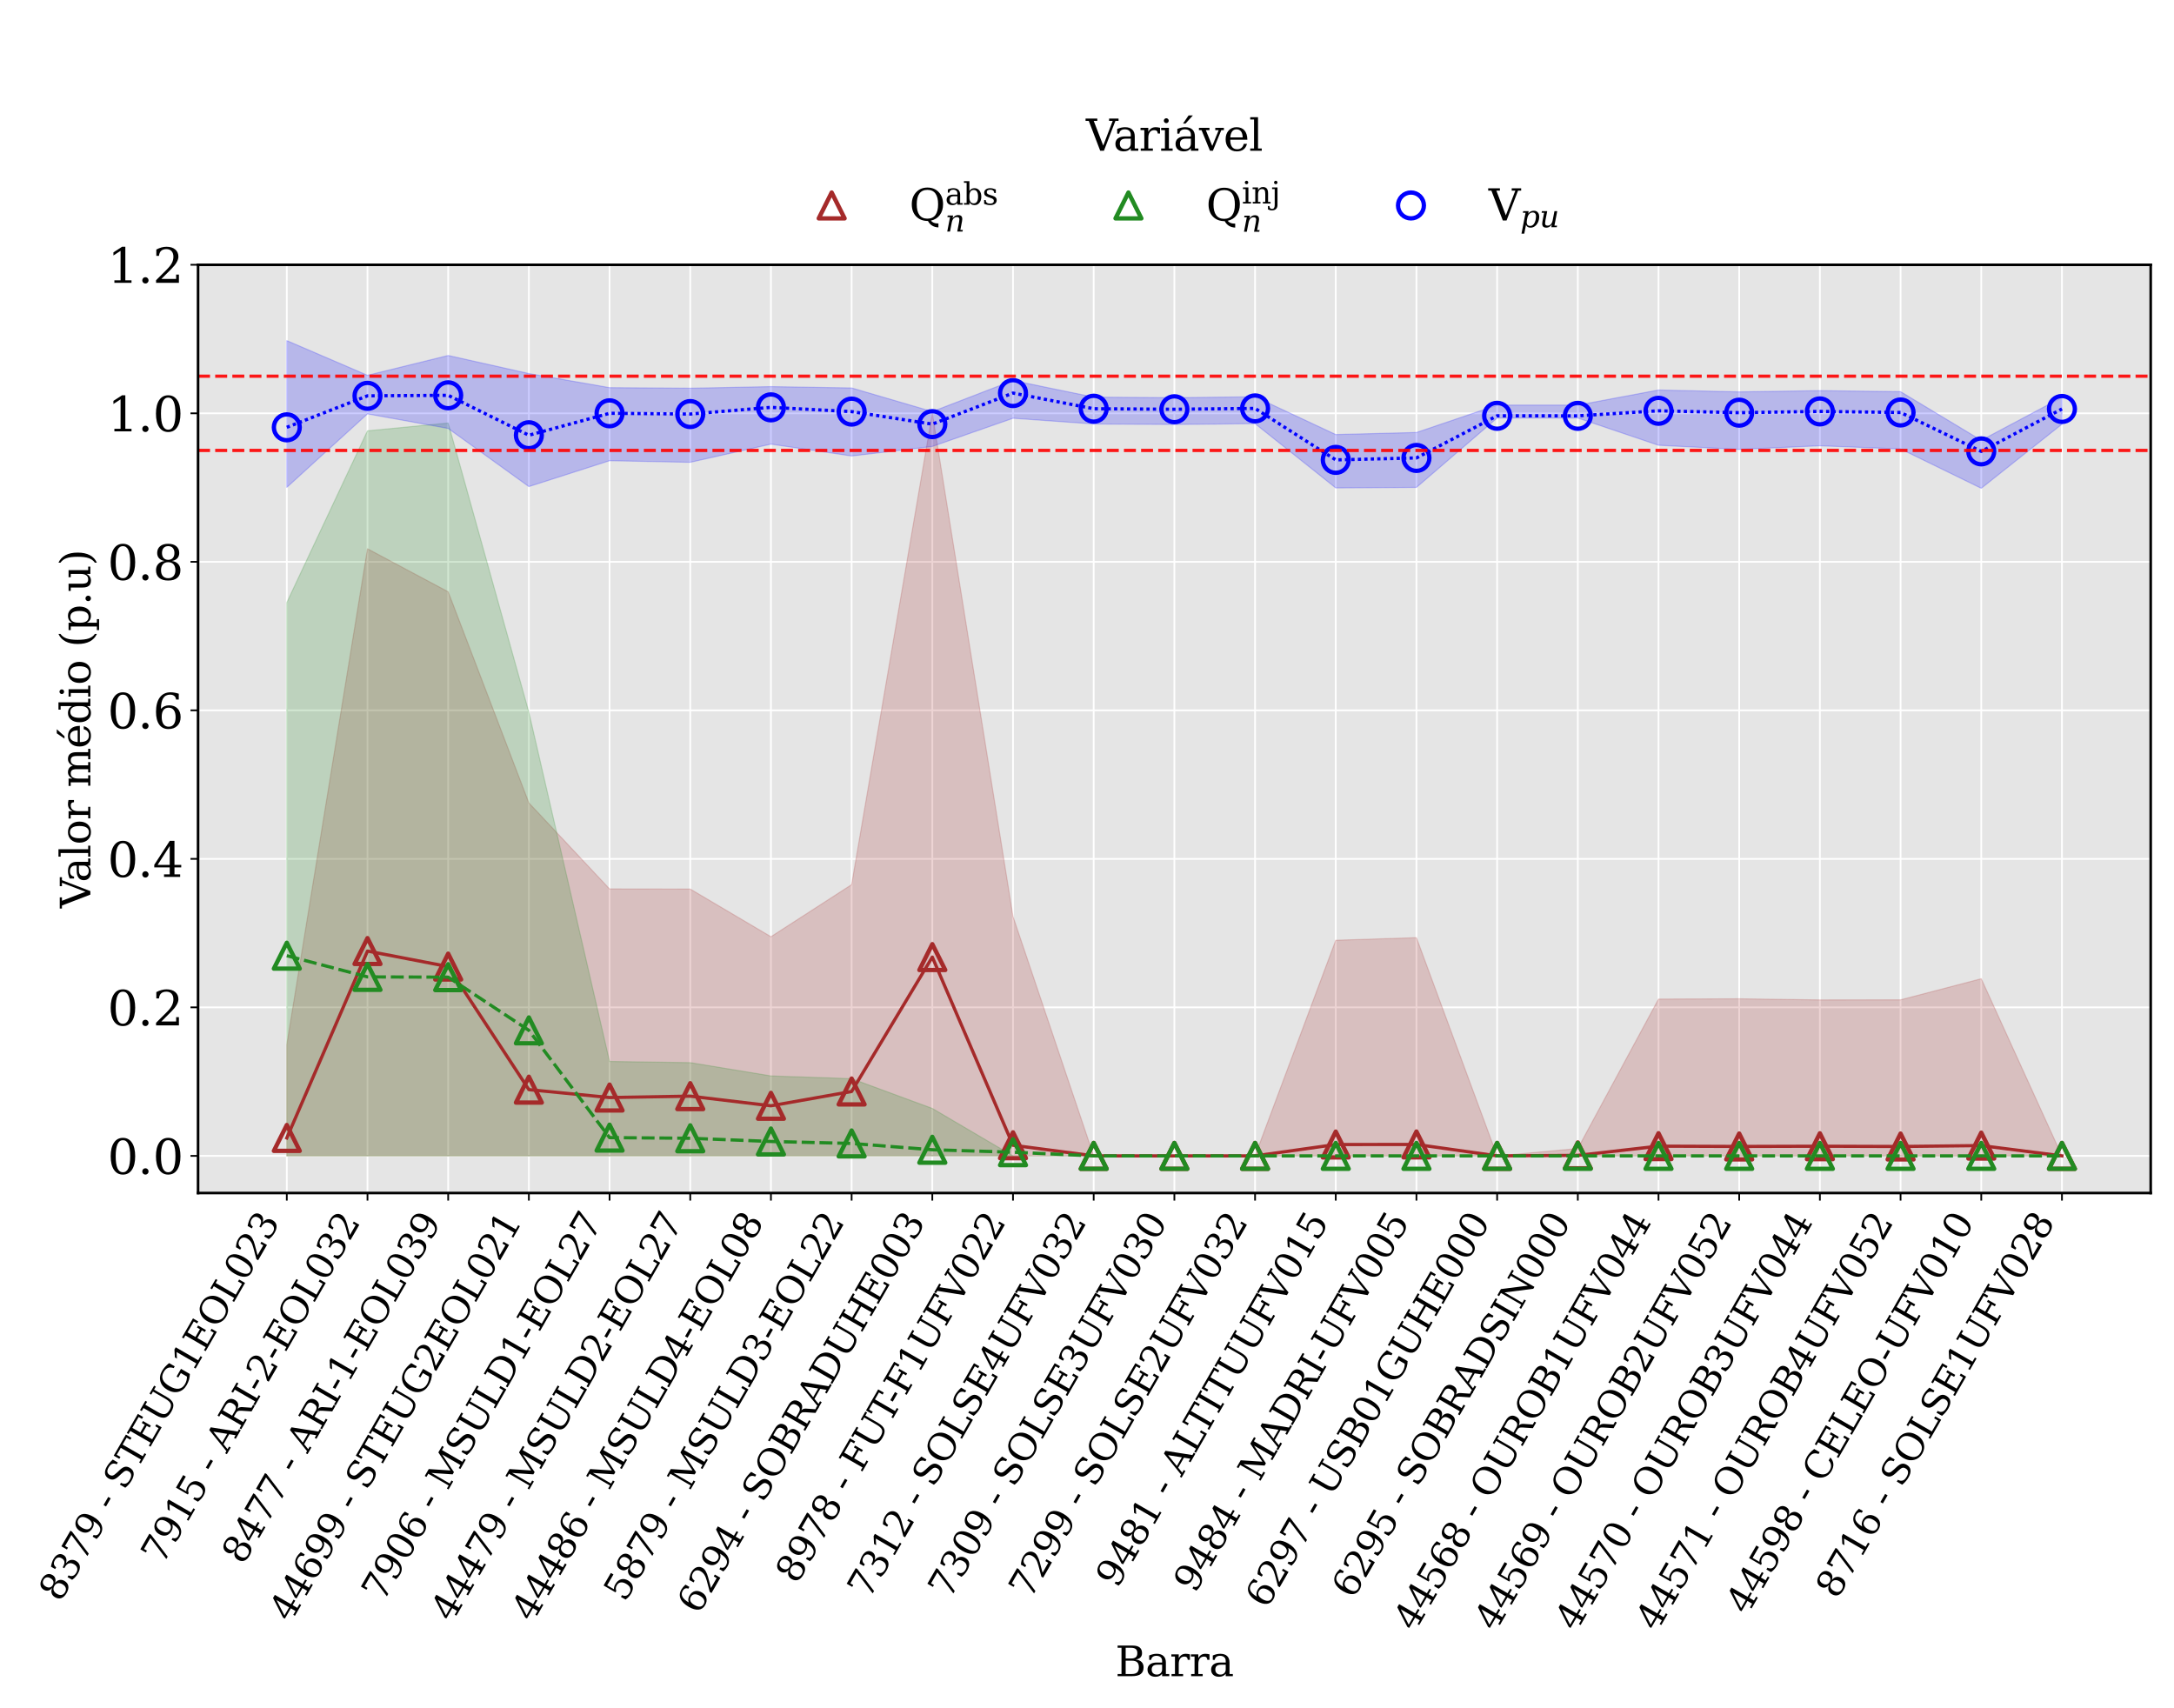 <?xml version="1.0" encoding="utf-8" standalone="no"?>
<!DOCTYPE svg PUBLIC "-//W3C//DTD SVG 1.1//EN"
  "http://www.w3.org/Graphics/SVG/1.1/DTD/svg11.dtd">
<svg xmlns:xlink="http://www.w3.org/1999/xlink" width="1008pt" height="792pt" viewBox="0 0 1008 792" xmlns="http://www.w3.org/2000/svg" version="1.1">
 <defs>
  <style type="text/css">*{stroke-linejoin: round; stroke-linecap: butt}</style>
 </defs>
 <g id="figure_1">
  <g id="patch_1">
   <path d="M 0 792 
L 1008 792 
L 1008 0 
L 0 0 
z
" style="fill: #ffffff"/>
  </g>
  <g id="axes_1">
   <g id="patch_2">
    <path d="M 91.827 553.117 
L 997.2 553.117 
L 997.2 122.768 
L 91.827 122.768 
z
" style="fill: #e5e5e5"/>
   </g>
   <g id="matplotlib.axis_1">
    <g id="xtick_1">
     <g id="line2d_1">
      <path d="M 132.981 553.117 
L 132.981 122.768 
" clip-path="url(#p10fba8f3ef)" style="fill: none; stroke: #ffffff; stroke-width: 0.8; stroke-linecap: square"/>
     </g>
     <g id="line2d_2">
      <defs>
       <path id="m2697a02cf9" d="M 0 0 
L 0 3.5 
" style="stroke: #000000; stroke-width: 0.8"/>
      </defs>
      <g>
       <use xlink:href="#m2697a02cf9" x="132.981" y="553.117" style="stroke: #000000; stroke-width: 0.8"/>
      </g>
     </g>
     <g id="text_1">
      <!-- 8379 - STEUG1EOL023 -->
      <g transform="translate(27.908 743.264) rotate(-60) scale(0.17 -0.17)">
       <defs>
        <path id="DejaVuSerif-38" d="M 2981 1275 
Q 2981 1775 2732 2051 
Q 2484 2328 2034 2328 
Q 1584 2328 1336 2051 
Q 1088 1775 1088 1275 
Q 1088 772 1336 495 
Q 1584 219 2034 219 
Q 2484 219 2732 495 
Q 2981 772 2981 1275 
z
M 2853 3541 
Q 2853 3966 2637 4203 
Q 2422 4441 2034 4441 
Q 1650 4441 1433 4203 
Q 1216 3966 1216 3541 
Q 1216 3113 1433 2875 
Q 1650 2638 2034 2638 
Q 2422 2638 2637 2875 
Q 2853 3113 2853 3541 
z
M 2516 2484 
Q 3047 2413 3344 2092 
Q 3641 1772 3641 1275 
Q 3641 619 3225 264 
Q 2809 -91 2034 -91 
Q 1263 -91 845 264 
Q 428 619 428 1275 
Q 428 1772 725 2092 
Q 1022 2413 1556 2484 
Q 1084 2569 832 2842 
Q 581 3116 581 3541 
Q 581 4103 968 4426 
Q 1356 4750 2034 4750 
Q 2713 4750 3100 4426 
Q 3488 4103 3488 3541 
Q 3488 3116 3236 2842 
Q 2984 2569 2516 2484 
z
" transform="scale(0.016)"/>
        <path id="DejaVuSerif-33" d="M 622 4469 
Q 988 4606 1323 4678 
Q 1659 4750 1953 4750 
Q 2638 4750 3022 4454 
Q 3406 4159 3406 3634 
Q 3406 3213 3140 2930 
Q 2875 2647 2388 2547 
Q 2963 2466 3280 2130 
Q 3597 1794 3597 1259 
Q 3597 606 3158 257 
Q 2719 -91 1894 -91 
Q 1528 -91 1179 -12 
Q 831 66 488 225 
L 488 1131 
L 838 1131 
Q 869 681 1141 450 
Q 1413 219 1906 219 
Q 2384 219 2661 495 
Q 2938 772 2938 1253 
Q 2938 1803 2653 2086 
Q 2369 2369 1819 2369 
L 1522 2369 
L 1522 2688 
L 1678 2688 
Q 2225 2688 2498 2914 
Q 2772 3141 2772 3597 
Q 2772 4006 2547 4223 
Q 2322 4441 1900 4441 
Q 1478 4441 1245 4241 
Q 1013 4041 972 3647 
L 622 3647 
L 622 4469 
z
" transform="scale(0.016)"/>
        <path id="DejaVuSerif-37" d="M 3609 4347 
L 1784 0 
L 1319 0 
L 3059 4153 
L 903 4153 
L 903 3578 
L 538 3578 
L 538 4666 
L 3609 4666 
L 3609 4347 
z
" transform="scale(0.016)"/>
        <path id="DejaVuSerif-39" d="M 2994 2091 
Q 2784 1856 2512 1740 
Q 2241 1625 1900 1625 
Q 1206 1625 804 2044 
Q 403 2463 403 3188 
Q 403 3897 839 4323 
Q 1275 4750 2003 4750 
Q 2794 4750 3217 4161 
Q 3641 3572 3641 2478 
Q 3641 1253 3137 581 
Q 2634 -91 1722 -91 
Q 1475 -91 1203 -44 
Q 931 3 647 97 
L 647 872 
L 997 872 
Q 1038 556 1241 387 
Q 1444 219 1784 219 
Q 2391 219 2687 676 
Q 2984 1134 2994 2091 
z
M 1978 4441 
Q 1534 4441 1298 4117 
Q 1063 3794 1063 3188 
Q 1063 2581 1298 2256 
Q 1534 1931 1978 1931 
Q 2422 1931 2658 2245 
Q 2894 2559 2894 3150 
Q 2894 3772 2656 4106 
Q 2419 4441 1978 4441 
z
" transform="scale(0.016)"/>
        <path id="DejaVuSerif-20" transform="scale(0.016)"/>
        <path id="DejaVuSerif-2d" d="M 281 1959 
L 1881 1959 
L 1881 1472 
L 281 1472 
L 281 1959 
z
" transform="scale(0.016)"/>
        <path id="DejaVuSerif-53" d="M 594 225 
L 594 1288 
L 953 1284 
Q 969 753 1261 498 
Q 1553 244 2150 244 
Q 2706 244 2998 464 
Q 3291 684 3291 1106 
Q 3291 1444 3114 1625 
Q 2938 1806 2369 1978 
L 1753 2163 
Q 1084 2366 811 2669 
Q 538 2972 538 3500 
Q 538 4094 959 4422 
Q 1381 4750 2144 4750 
Q 2469 4750 2856 4679 
Q 3244 4609 3681 4475 
L 3681 3481 
L 3328 3481 
Q 3275 3975 2998 4195 
Q 2722 4416 2156 4416 
Q 1663 4416 1405 4214 
Q 1147 4013 1147 3628 
Q 1147 3294 1340 3103 
Q 1534 2913 2163 2725 
L 2741 2553 
Q 3375 2363 3645 2067 
Q 3916 1772 3916 1275 
Q 3916 597 3481 253 
Q 3047 -91 2188 -91 
Q 1803 -91 1404 -12 
Q 1006 66 594 225 
z
" transform="scale(0.016)"/>
        <path id="DejaVuSerif-54" d="M 1222 0 
L 1222 331 
L 1819 331 
L 1819 4294 
L 447 4294 
L 447 3566 
L 63 3566 
L 63 4666 
L 4206 4666 
L 4206 3566 
L 3822 3566 
L 3822 4294 
L 2450 4294 
L 2450 331 
L 3047 331 
L 3047 0 
L 1222 0 
z
" transform="scale(0.016)"/>
        <path id="DejaVuSerif-45" d="M 353 0 
L 353 331 
L 947 331 
L 947 4331 
L 353 4331 
L 353 4666 
L 4109 4666 
L 4109 3628 
L 3725 3628 
L 3725 4281 
L 1581 4281 
L 1581 2719 
L 3109 2719 
L 3109 3303 
L 3494 3303 
L 3494 1753 
L 3109 1753 
L 3109 2338 
L 1581 2338 
L 1581 384 
L 3775 384 
L 3775 1038 
L 4159 1038 
L 4159 0 
L 353 0 
z
" transform="scale(0.016)"/>
        <path id="DejaVuSerif-55" d="M 897 4331 
L 300 4331 
L 300 4666 
L 2125 4666 
L 2125 4331 
L 1528 4331 
L 1528 1919 
Q 1528 1025 1820 672 
Q 2113 319 2828 319 
Q 3544 319 3836 672 
Q 4128 1025 4128 1919 
L 4128 4331 
L 3531 4331 
L 3531 4666 
L 5106 4666 
L 5106 4331 
L 4513 4331 
L 4513 1856 
Q 4513 791 4103 350 
Q 3694 -91 2713 -91 
Q 1731 -91 1314 353 
Q 897 797 897 1856 
L 897 4331 
z
" transform="scale(0.016)"/>
        <path id="DejaVuSerif-47" d="M 4097 3272 
Q 3988 3856 3641 4136 
Q 3294 4416 2675 4416 
Q 1869 4416 1472 3897 
Q 1075 3378 1075 2328 
Q 1075 1300 1484 772 
Q 1894 244 2688 244 
Q 3041 244 3362 331 
Q 3684 419 3975 594 
L 3975 1797 
L 3097 1797 
L 3097 2131 
L 4609 2131 
L 4609 391 
Q 4194 150 3714 29 
Q 3234 -91 2688 -91 
Q 1631 -91 995 570 
Q 359 1231 359 2328 
Q 359 3434 996 4092 
Q 1634 4750 2713 4750 
Q 3113 4750 3539 4658 
Q 3966 4566 4447 4378 
L 4447 3272 
L 4097 3272 
z
" transform="scale(0.016)"/>
        <path id="DejaVuSerif-31" d="M 909 0 
L 909 331 
L 1722 331 
L 1722 4213 
L 781 3603 
L 781 4013 
L 1919 4750 
L 2350 4750 
L 2350 331 
L 3163 331 
L 3163 0 
L 909 0 
z
" transform="scale(0.016)"/>
        <path id="DejaVuSerif-4f" d="M 2625 244 
Q 3391 244 3781 770 
Q 4172 1297 4172 2328 
Q 4172 3363 3781 3889 
Q 3391 4416 2625 4416 
Q 1856 4416 1465 3889 
Q 1075 3363 1075 2328 
Q 1075 1297 1465 770 
Q 1856 244 2625 244 
z
M 2625 -91 
Q 2150 -91 1751 65 
Q 1353 222 1050 525 
Q 700 875 529 1319 
Q 359 1763 359 2328 
Q 359 2894 529 3339 
Q 700 3784 1050 4134 
Q 1356 4441 1750 4595 
Q 2144 4750 2625 4750 
Q 3641 4750 4266 4084 
Q 4891 3419 4891 2328 
Q 4891 1769 4719 1320 
Q 4547 872 4197 525 
Q 3891 219 3497 64 
Q 3103 -91 2625 -91 
z
" transform="scale(0.016)"/>
        <path id="DejaVuSerif-4c" d="M 353 0 
L 353 331 
L 947 331 
L 947 4331 
L 353 4331 
L 353 4666 
L 2175 4666 
L 2175 4331 
L 1581 4331 
L 1581 384 
L 3713 384 
L 3713 1166 
L 4097 1166 
L 4097 0 
L 353 0 
z
" transform="scale(0.016)"/>
        <path id="DejaVuSerif-30" d="M 2034 219 
Q 2513 219 2750 744 
Q 2988 1269 2988 2328 
Q 2988 3391 2750 3916 
Q 2513 4441 2034 4441 
Q 1556 4441 1318 3916 
Q 1081 3391 1081 2328 
Q 1081 1269 1318 744 
Q 1556 219 2034 219 
z
M 2034 -91 
Q 1275 -91 848 546 
Q 422 1184 422 2328 
Q 422 3475 848 4112 
Q 1275 4750 2034 4750 
Q 2797 4750 3222 4112 
Q 3647 3475 3647 2328 
Q 3647 1184 3222 546 
Q 2797 -91 2034 -91 
z
" transform="scale(0.016)"/>
        <path id="DejaVuSerif-32" d="M 819 3553 
L 469 3553 
L 469 4384 
Q 803 4563 1142 4656 
Q 1481 4750 1806 4750 
Q 2534 4750 2956 4397 
Q 3378 4044 3378 3438 
Q 3378 2753 2422 1800 
Q 2347 1728 2309 1691 
L 1131 513 
L 3078 513 
L 3078 1088 
L 3444 1088 
L 3444 0 
L 434 0 
L 434 341 
L 1850 1753 
Q 2319 2222 2519 2614 
Q 2719 3006 2719 3438 
Q 2719 3909 2473 4175 
Q 2228 4441 1797 4441 
Q 1350 4441 1106 4219 
Q 863 3997 819 3553 
z
" transform="scale(0.016)"/>
       </defs>
       <use xlink:href="#DejaVuSerif-38"/>
       <use xlink:href="#DejaVuSerif-33" x="63.623"/>
       <use xlink:href="#DejaVuSerif-37" x="127.246"/>
       <use xlink:href="#DejaVuSerif-39" x="190.869"/>
       <use xlink:href="#DejaVuSerif-20" x="254.492"/>
       <use xlink:href="#DejaVuSerif-2d" x="286.279"/>
       <use xlink:href="#DejaVuSerif-20" x="320.068"/>
       <use xlink:href="#DejaVuSerif-53" x="351.855"/>
       <use xlink:href="#DejaVuSerif-54" x="420.361"/>
       <use xlink:href="#DejaVuSerif-45" x="487.061"/>
       <use xlink:href="#DejaVuSerif-55" x="560.059"/>
       <use xlink:href="#DejaVuSerif-47" x="644.336"/>
       <use xlink:href="#DejaVuSerif-31" x="724.219"/>
       <use xlink:href="#DejaVuSerif-45" x="787.842"/>
       <use xlink:href="#DejaVuSerif-4f" x="860.84"/>
       <use xlink:href="#DejaVuSerif-4c" x="942.822"/>
       <use xlink:href="#DejaVuSerif-30" x="1009.229"/>
       <use xlink:href="#DejaVuSerif-32" x="1072.852"/>
       <use xlink:href="#DejaVuSerif-33" x="1136.475"/>
      </g>
     </g>
    </g>
    <g id="xtick_2">
     <g id="line2d_3">
      <path d="M 170.393 553.117 
L 170.393 122.768 
" clip-path="url(#p10fba8f3ef)" style="fill: none; stroke: #ffffff; stroke-width: 0.8; stroke-linecap: square"/>
     </g>
     <g id="line2d_4">
      <g>
       <use xlink:href="#m2697a02cf9" x="170.393" y="553.117" style="stroke: #000000; stroke-width: 0.8"/>
      </g>
     </g>
     <g id="text_2">
      <!-- 7915 - ARI-2-EOL032 -->
      <g transform="translate(75.33 725.926) rotate(-60) scale(0.17 -0.17)">
       <defs>
        <path id="DejaVuSerif-35" d="M 3219 4666 
L 3219 4153 
L 1081 4153 
L 1081 2816 
Q 1244 2928 1461 2984 
Q 1678 3041 1947 3041 
Q 2703 3041 3140 2622 
Q 3578 2203 3578 1478 
Q 3578 738 3136 323 
Q 2694 -91 1894 -91 
Q 1572 -91 1234 -12 
Q 897 66 544 225 
L 544 1131 
L 897 1131 
Q 925 688 1179 453 
Q 1434 219 1894 219 
Q 2388 219 2653 544 
Q 2919 869 2919 1478 
Q 2919 2084 2655 2407 
Q 2391 2731 1894 2731 
Q 1613 2731 1398 2631 
Q 1184 2531 1019 2322 
L 750 2322 
L 750 4666 
L 3219 4666 
z
" transform="scale(0.016)"/>
        <path id="DejaVuSerif-41" d="M 1281 1691 
L 2994 1691 
L 2138 3909 
L 1281 1691 
z
M -38 0 
L -38 331 
L 372 331 
L 2034 4666 
L 2559 4666 
L 4225 331 
L 4684 331 
L 4684 0 
L 2988 0 
L 2988 331 
L 3506 331 
L 3116 1356 
L 1153 1356 
L 763 331 
L 1275 331 
L 1275 0 
L -38 0 
z
" transform="scale(0.016)"/>
        <path id="DejaVuSerif-52" d="M 3066 2316 
Q 3284 2256 3442 2114 
Q 3600 1972 3725 1716 
L 4403 331 
L 4972 331 
L 4972 0 
L 3872 0 
L 3144 1484 
Q 2934 1916 2759 2042 
Q 2584 2169 2278 2169 
L 1581 2169 
L 1581 331 
L 2241 331 
L 2241 0 
L 353 0 
L 353 331 
L 947 331 
L 947 4331 
L 353 4331 
L 353 4666 
L 2719 4666 
Q 3400 4666 3770 4341 
Q 4141 4016 4141 3419 
Q 4141 2938 3870 2661 
Q 3600 2384 3066 2316 
z
M 1581 2503 
L 2503 2503 
Q 2975 2503 3200 2726 
Q 3425 2950 3425 3419 
Q 3425 3888 3200 4109 
Q 2975 4331 2503 4331 
L 1581 4331 
L 1581 2503 
z
" transform="scale(0.016)"/>
        <path id="DejaVuSerif-49" d="M 1581 331 
L 2175 331 
L 2175 0 
L 353 0 
L 353 331 
L 947 331 
L 947 4331 
L 353 4331 
L 353 4666 
L 2175 4666 
L 2175 4331 
L 1581 4331 
L 1581 331 
z
" transform="scale(0.016)"/>
       </defs>
       <use xlink:href="#DejaVuSerif-37"/>
       <use xlink:href="#DejaVuSerif-39" x="63.623"/>
       <use xlink:href="#DejaVuSerif-31" x="127.246"/>
       <use xlink:href="#DejaVuSerif-35" x="190.869"/>
       <use xlink:href="#DejaVuSerif-20" x="254.492"/>
       <use xlink:href="#DejaVuSerif-2d" x="286.279"/>
       <use xlink:href="#DejaVuSerif-20" x="320.068"/>
       <use xlink:href="#DejaVuSerif-41" x="351.855"/>
       <use xlink:href="#DejaVuSerif-52" x="424.072"/>
       <use xlink:href="#DejaVuSerif-49" x="499.365"/>
       <use xlink:href="#DejaVuSerif-2d" x="538.867"/>
       <use xlink:href="#DejaVuSerif-32" x="572.656"/>
       <use xlink:href="#DejaVuSerif-2d" x="636.279"/>
       <use xlink:href="#DejaVuSerif-45" x="670.068"/>
       <use xlink:href="#DejaVuSerif-4f" x="743.066"/>
       <use xlink:href="#DejaVuSerif-4c" x="825.049"/>
       <use xlink:href="#DejaVuSerif-30" x="891.455"/>
       <use xlink:href="#DejaVuSerif-33" x="955.078"/>
       <use xlink:href="#DejaVuSerif-32" x="1018.701"/>
      </g>
     </g>
    </g>
    <g id="xtick_3">
     <g id="line2d_5">
      <path d="M 207.805 553.117 
L 207.805 122.768 
" clip-path="url(#p10fba8f3ef)" style="fill: none; stroke: #ffffff; stroke-width: 0.8; stroke-linecap: square"/>
     </g>
     <g id="line2d_6">
      <g>
       <use xlink:href="#m2697a02cf9" x="207.805" y="553.117" style="stroke: #000000; stroke-width: 0.8"/>
      </g>
     </g>
     <g id="text_3">
      <!-- 8477 - ARI-1-EOL039 -->
      <g transform="translate(112.742 725.926) rotate(-60) scale(0.17 -0.17)">
       <defs>
        <path id="DejaVuSerif-34" d="M 2234 1581 
L 2234 4063 
L 641 1581 
L 2234 1581 
z
M 3609 0 
L 1484 0 
L 1484 331 
L 2234 331 
L 2234 1247 
L 197 1247 
L 197 1588 
L 2241 4750 
L 2859 4750 
L 2859 1581 
L 3750 1581 
L 3750 1247 
L 2859 1247 
L 2859 331 
L 3609 331 
L 3609 0 
z
" transform="scale(0.016)"/>
       </defs>
       <use xlink:href="#DejaVuSerif-38"/>
       <use xlink:href="#DejaVuSerif-34" x="63.623"/>
       <use xlink:href="#DejaVuSerif-37" x="127.246"/>
       <use xlink:href="#DejaVuSerif-37" x="190.869"/>
       <use xlink:href="#DejaVuSerif-20" x="254.492"/>
       <use xlink:href="#DejaVuSerif-2d" x="286.279"/>
       <use xlink:href="#DejaVuSerif-20" x="320.068"/>
       <use xlink:href="#DejaVuSerif-41" x="351.855"/>
       <use xlink:href="#DejaVuSerif-52" x="424.072"/>
       <use xlink:href="#DejaVuSerif-49" x="499.365"/>
       <use xlink:href="#DejaVuSerif-2d" x="538.867"/>
       <use xlink:href="#DejaVuSerif-31" x="572.656"/>
       <use xlink:href="#DejaVuSerif-2d" x="636.279"/>
       <use xlink:href="#DejaVuSerif-45" x="670.068"/>
       <use xlink:href="#DejaVuSerif-4f" x="743.066"/>
       <use xlink:href="#DejaVuSerif-4c" x="825.049"/>
       <use xlink:href="#DejaVuSerif-30" x="891.455"/>
       <use xlink:href="#DejaVuSerif-33" x="955.078"/>
       <use xlink:href="#DejaVuSerif-39" x="1018.701"/>
      </g>
     </g>
    </g>
    <g id="xtick_4">
     <g id="line2d_7">
      <path d="M 245.217 553.117 
L 245.217 122.768 
" clip-path="url(#p10fba8f3ef)" style="fill: none; stroke: #ffffff; stroke-width: 0.8; stroke-linecap: square"/>
     </g>
     <g id="line2d_8">
      <g>
       <use xlink:href="#m2697a02cf9" x="245.217" y="553.117" style="stroke: #000000; stroke-width: 0.8"/>
      </g>
     </g>
     <g id="text_4">
      <!-- 44699 - STEUG2EOL021 -->
      <g transform="translate(134.736 752.631) rotate(-60) scale(0.17 -0.17)">
       <defs>
        <path id="DejaVuSerif-36" d="M 2094 219 
Q 2534 219 2771 542 
Q 3009 866 3009 1472 
Q 3009 2078 2771 2401 
Q 2534 2725 2094 2725 
Q 1647 2725 1412 2412 
Q 1178 2100 1178 1509 
Q 1178 888 1415 553 
Q 1653 219 2094 219 
z
M 1075 2569 
Q 1288 2803 1556 2918 
Q 1825 3034 2163 3034 
Q 2859 3034 3264 2615 
Q 3669 2197 3669 1472 
Q 3669 763 3233 336 
Q 2797 -91 2069 -91 
Q 1278 -91 853 498 
Q 428 1088 428 2181 
Q 428 3406 931 4078 
Q 1434 4750 2350 4750 
Q 2597 4750 2869 4703 
Q 3141 4656 3425 4563 
L 3425 3794 
L 3072 3794 
Q 3034 4109 2831 4275 
Q 2628 4441 2284 4441 
Q 1678 4441 1381 3981 
Q 1084 3522 1075 2569 
z
" transform="scale(0.016)"/>
       </defs>
       <use xlink:href="#DejaVuSerif-34"/>
       <use xlink:href="#DejaVuSerif-34" x="63.623"/>
       <use xlink:href="#DejaVuSerif-36" x="127.246"/>
       <use xlink:href="#DejaVuSerif-39" x="190.869"/>
       <use xlink:href="#DejaVuSerif-39" x="254.492"/>
       <use xlink:href="#DejaVuSerif-20" x="318.115"/>
       <use xlink:href="#DejaVuSerif-2d" x="349.902"/>
       <use xlink:href="#DejaVuSerif-20" x="383.691"/>
       <use xlink:href="#DejaVuSerif-53" x="415.479"/>
       <use xlink:href="#DejaVuSerif-54" x="483.984"/>
       <use xlink:href="#DejaVuSerif-45" x="550.684"/>
       <use xlink:href="#DejaVuSerif-55" x="623.682"/>
       <use xlink:href="#DejaVuSerif-47" x="707.959"/>
       <use xlink:href="#DejaVuSerif-32" x="787.842"/>
       <use xlink:href="#DejaVuSerif-45" x="851.465"/>
       <use xlink:href="#DejaVuSerif-4f" x="924.463"/>
       <use xlink:href="#DejaVuSerif-4c" x="1006.445"/>
       <use xlink:href="#DejaVuSerif-30" x="1072.852"/>
       <use xlink:href="#DejaVuSerif-32" x="1136.475"/>
       <use xlink:href="#DejaVuSerif-31" x="1200.098"/>
      </g>
     </g>
    </g>
    <g id="xtick_5">
     <g id="line2d_9">
      <path d="M 282.629 553.117 
L 282.629 122.768 
" clip-path="url(#p10fba8f3ef)" style="fill: none; stroke: #ffffff; stroke-width: 0.8; stroke-linecap: square"/>
     </g>
     <g id="line2d_10">
      <g>
       <use xlink:href="#m2697a02cf9" x="282.629" y="553.117" style="stroke: #000000; stroke-width: 0.8"/>
      </g>
     </g>
     <g id="text_5">
      <!-- 7906 - MSULD1-EOL27 -->
      <g transform="translate(177.595 743.197) rotate(-60) scale(0.17 -0.17)">
       <defs>
        <path id="DejaVuSerif-4d" d="M 353 0 
L 353 331 
L 947 331 
L 947 4331 
L 319 4331 
L 319 4666 
L 1678 4666 
L 3316 1344 
L 4953 4666 
L 6228 4666 
L 6228 4331 
L 5606 4331 
L 5606 331 
L 6203 331 
L 6203 0 
L 4378 0 
L 4378 331 
L 4972 331 
L 4972 3938 
L 3372 684 
L 2931 684 
L 1331 3938 
L 1331 331 
L 1925 331 
L 1925 0 
L 353 0 
z
" transform="scale(0.016)"/>
        <path id="DejaVuSerif-44" d="M 1581 331 
L 2163 331 
Q 3072 331 3558 850 
Q 4044 1369 4044 2338 
Q 4044 3306 3559 3818 
Q 3075 4331 2163 4331 
L 1581 4331 
L 1581 331 
z
M 353 0 
L 353 331 
L 947 331 
L 947 4331 
L 353 4331 
L 353 4666 
L 2209 4666 
Q 3416 4666 4089 4050 
Q 4763 3434 4763 2338 
Q 4763 1238 4088 619 
Q 3413 0 2209 0 
L 353 0 
z
" transform="scale(0.016)"/>
       </defs>
       <use xlink:href="#DejaVuSerif-37"/>
       <use xlink:href="#DejaVuSerif-39" x="63.623"/>
       <use xlink:href="#DejaVuSerif-30" x="127.246"/>
       <use xlink:href="#DejaVuSerif-36" x="190.869"/>
       <use xlink:href="#DejaVuSerif-20" x="254.492"/>
       <use xlink:href="#DejaVuSerif-2d" x="286.279"/>
       <use xlink:href="#DejaVuSerif-20" x="320.068"/>
       <use xlink:href="#DejaVuSerif-4d" x="351.855"/>
       <use xlink:href="#DejaVuSerif-53" x="454.248"/>
       <use xlink:href="#DejaVuSerif-55" x="522.754"/>
       <use xlink:href="#DejaVuSerif-4c" x="607.031"/>
       <use xlink:href="#DejaVuSerif-44" x="673.438"/>
       <use xlink:href="#DejaVuSerif-31" x="753.613"/>
       <use xlink:href="#DejaVuSerif-2d" x="817.236"/>
       <use xlink:href="#DejaVuSerif-45" x="851.025"/>
       <use xlink:href="#DejaVuSerif-4f" x="924.023"/>
       <use xlink:href="#DejaVuSerif-4c" x="1006.006"/>
       <use xlink:href="#DejaVuSerif-32" x="1072.412"/>
       <use xlink:href="#DejaVuSerif-37" x="1136.035"/>
      </g>
     </g>
    </g>
    <g id="xtick_6">
     <g id="line2d_11">
      <path d="M 320.041 553.117 
L 320.041 122.768 
" clip-path="url(#p10fba8f3ef)" style="fill: none; stroke: #ffffff; stroke-width: 0.8; stroke-linecap: square"/>
     </g>
     <g id="line2d_12">
      <g>
       <use xlink:href="#m2697a02cf9" x="320.041" y="553.117" style="stroke: #000000; stroke-width: 0.8"/>
      </g>
     </g>
     <g id="text_6">
      <!-- 44479 - MSULD2-EOL27 -->
      <g transform="translate(209.599 752.564) rotate(-60) scale(0.17 -0.17)">
       <use xlink:href="#DejaVuSerif-34"/>
       <use xlink:href="#DejaVuSerif-34" x="63.623"/>
       <use xlink:href="#DejaVuSerif-34" x="127.246"/>
       <use xlink:href="#DejaVuSerif-37" x="190.869"/>
       <use xlink:href="#DejaVuSerif-39" x="254.492"/>
       <use xlink:href="#DejaVuSerif-20" x="318.115"/>
       <use xlink:href="#DejaVuSerif-2d" x="349.902"/>
       <use xlink:href="#DejaVuSerif-20" x="383.691"/>
       <use xlink:href="#DejaVuSerif-4d" x="415.479"/>
       <use xlink:href="#DejaVuSerif-53" x="517.871"/>
       <use xlink:href="#DejaVuSerif-55" x="586.377"/>
       <use xlink:href="#DejaVuSerif-4c" x="670.654"/>
       <use xlink:href="#DejaVuSerif-44" x="737.061"/>
       <use xlink:href="#DejaVuSerif-32" x="817.236"/>
       <use xlink:href="#DejaVuSerif-2d" x="880.859"/>
       <use xlink:href="#DejaVuSerif-45" x="914.648"/>
       <use xlink:href="#DejaVuSerif-4f" x="987.646"/>
       <use xlink:href="#DejaVuSerif-4c" x="1069.629"/>
       <use xlink:href="#DejaVuSerif-32" x="1136.035"/>
       <use xlink:href="#DejaVuSerif-37" x="1199.658"/>
      </g>
     </g>
    </g>
    <g id="xtick_7">
     <g id="line2d_13">
      <path d="M 357.453 553.117 
L 357.453 122.768 
" clip-path="url(#p10fba8f3ef)" style="fill: none; stroke: #ffffff; stroke-width: 0.8; stroke-linecap: square"/>
     </g>
     <g id="line2d_14">
      <g>
       <use xlink:href="#m2697a02cf9" x="357.453" y="553.117" style="stroke: #000000; stroke-width: 0.8"/>
      </g>
     </g>
     <g id="text_7">
      <!-- 44486 - MSULD4-EOL08 -->
      <g transform="translate(247.011 752.564) rotate(-60) scale(0.17 -0.17)">
       <use xlink:href="#DejaVuSerif-34"/>
       <use xlink:href="#DejaVuSerif-34" x="63.623"/>
       <use xlink:href="#DejaVuSerif-34" x="127.246"/>
       <use xlink:href="#DejaVuSerif-38" x="190.869"/>
       <use xlink:href="#DejaVuSerif-36" x="254.492"/>
       <use xlink:href="#DejaVuSerif-20" x="318.115"/>
       <use xlink:href="#DejaVuSerif-2d" x="349.902"/>
       <use xlink:href="#DejaVuSerif-20" x="383.691"/>
       <use xlink:href="#DejaVuSerif-4d" x="415.479"/>
       <use xlink:href="#DejaVuSerif-53" x="517.871"/>
       <use xlink:href="#DejaVuSerif-55" x="586.377"/>
       <use xlink:href="#DejaVuSerif-4c" x="670.654"/>
       <use xlink:href="#DejaVuSerif-44" x="737.061"/>
       <use xlink:href="#DejaVuSerif-34" x="817.236"/>
       <use xlink:href="#DejaVuSerif-2d" x="880.859"/>
       <use xlink:href="#DejaVuSerif-45" x="914.648"/>
       <use xlink:href="#DejaVuSerif-4f" x="987.646"/>
       <use xlink:href="#DejaVuSerif-4c" x="1069.629"/>
       <use xlink:href="#DejaVuSerif-30" x="1136.035"/>
       <use xlink:href="#DejaVuSerif-38" x="1199.658"/>
      </g>
     </g>
    </g>
    <g id="xtick_8">
     <g id="line2d_15">
      <path d="M 394.865 553.117 
L 394.865 122.768 
" clip-path="url(#p10fba8f3ef)" style="fill: none; stroke: #ffffff; stroke-width: 0.8; stroke-linecap: square"/>
     </g>
     <g id="line2d_16">
      <g>
       <use xlink:href="#m2697a02cf9" x="394.865" y="553.117" style="stroke: #000000; stroke-width: 0.8"/>
      </g>
     </g>
     <g id="text_8">
      <!-- 5879 - MSULD3-EOL22 -->
      <g transform="translate(289.831 743.197) rotate(-60) scale(0.17 -0.17)">
       <use xlink:href="#DejaVuSerif-35"/>
       <use xlink:href="#DejaVuSerif-38" x="63.623"/>
       <use xlink:href="#DejaVuSerif-37" x="127.246"/>
       <use xlink:href="#DejaVuSerif-39" x="190.869"/>
       <use xlink:href="#DejaVuSerif-20" x="254.492"/>
       <use xlink:href="#DejaVuSerif-2d" x="286.279"/>
       <use xlink:href="#DejaVuSerif-20" x="320.068"/>
       <use xlink:href="#DejaVuSerif-4d" x="351.855"/>
       <use xlink:href="#DejaVuSerif-53" x="454.248"/>
       <use xlink:href="#DejaVuSerif-55" x="522.754"/>
       <use xlink:href="#DejaVuSerif-4c" x="607.031"/>
       <use xlink:href="#DejaVuSerif-44" x="673.438"/>
       <use xlink:href="#DejaVuSerif-33" x="753.613"/>
       <use xlink:href="#DejaVuSerif-2d" x="817.236"/>
       <use xlink:href="#DejaVuSerif-45" x="851.025"/>
       <use xlink:href="#DejaVuSerif-4f" x="924.023"/>
       <use xlink:href="#DejaVuSerif-4c" x="1006.006"/>
       <use xlink:href="#DejaVuSerif-32" x="1072.412"/>
       <use xlink:href="#DejaVuSerif-32" x="1136.035"/>
      </g>
     </g>
    </g>
    <g id="xtick_9">
     <g id="line2d_17">
      <path d="M 432.277 553.117 
L 432.277 122.768 
" clip-path="url(#p10fba8f3ef)" style="fill: none; stroke: #ffffff; stroke-width: 0.8; stroke-linecap: square"/>
     </g>
     <g id="line2d_18">
      <g>
       <use xlink:href="#m2697a02cf9" x="432.277" y="553.117" style="stroke: #000000; stroke-width: 0.8"/>
      </g>
     </g>
     <g id="text_9">
      <!-- 6294 - SOBRADUHE003 -->
      <g transform="translate(323.911 748.968) rotate(-60) scale(0.17 -0.17)">
       <defs>
        <path id="DejaVuSerif-42" d="M 1581 331 
L 2516 331 
Q 3078 331 3337 575 
Q 3597 819 3597 1350 
Q 3597 1878 3339 2120 
Q 3081 2363 2516 2363 
L 1581 2363 
L 1581 331 
z
M 1581 2694 
L 2375 2694 
Q 2888 2694 3123 2891 
Q 3359 3088 3359 3513 
Q 3359 3941 3123 4136 
Q 2888 4331 2375 4331 
L 1581 4331 
L 1581 2694 
z
M 353 0 
L 353 331 
L 947 331 
L 947 4331 
L 353 4331 
L 353 4666 
L 2656 4666 
Q 3363 4666 3720 4377 
Q 4078 4088 4078 3513 
Q 4078 3097 3829 2850 
Q 3581 2603 3103 2547 
Q 3697 2472 4005 2167 
Q 4313 1863 4313 1350 
Q 4313 656 3875 328 
Q 3438 0 2509 0 
L 353 0 
z
" transform="scale(0.016)"/>
        <path id="DejaVuSerif-48" d="M 353 0 
L 353 331 
L 947 331 
L 947 4331 
L 353 4331 
L 353 4666 
L 2175 4666 
L 2175 4331 
L 1581 4331 
L 1581 2719 
L 4000 2719 
L 4000 4331 
L 3406 4331 
L 3406 4666 
L 5228 4666 
L 5228 4331 
L 4634 4331 
L 4634 331 
L 5228 331 
L 5228 0 
L 3406 0 
L 3406 331 
L 4000 331 
L 4000 2338 
L 1581 2338 
L 1581 331 
L 2175 331 
L 2175 0 
L 353 0 
z
" transform="scale(0.016)"/>
       </defs>
       <use xlink:href="#DejaVuSerif-36"/>
       <use xlink:href="#DejaVuSerif-32" x="63.623"/>
       <use xlink:href="#DejaVuSerif-39" x="127.246"/>
       <use xlink:href="#DejaVuSerif-34" x="190.869"/>
       <use xlink:href="#DejaVuSerif-20" x="254.492"/>
       <use xlink:href="#DejaVuSerif-2d" x="286.279"/>
       <use xlink:href="#DejaVuSerif-20" x="320.068"/>
       <use xlink:href="#DejaVuSerif-53" x="351.855"/>
       <use xlink:href="#DejaVuSerif-4f" x="420.361"/>
       <use xlink:href="#DejaVuSerif-42" x="502.344"/>
       <use xlink:href="#DejaVuSerif-52" x="575.83"/>
       <use xlink:href="#DejaVuSerif-41" x="651.123"/>
       <use xlink:href="#DejaVuSerif-44" x="723.34"/>
       <use xlink:href="#DejaVuSerif-55" x="803.516"/>
       <use xlink:href="#DejaVuSerif-48" x="887.793"/>
       <use xlink:href="#DejaVuSerif-45" x="975"/>
       <use xlink:href="#DejaVuSerif-30" x="1047.998"/>
       <use xlink:href="#DejaVuSerif-30" x="1111.621"/>
       <use xlink:href="#DejaVuSerif-33" x="1175.244"/>
      </g>
     </g>
    </g>
    <g id="xtick_10">
     <g id="line2d_19">
      <path d="M 469.689 553.117 
L 469.689 122.768 
" clip-path="url(#p10fba8f3ef)" style="fill: none; stroke: #ffffff; stroke-width: 0.8; stroke-linecap: square"/>
     </g>
     <g id="line2d_20">
      <g>
       <use xlink:href="#m2697a02cf9" x="469.689" y="553.117" style="stroke: #000000; stroke-width: 0.8"/>
      </g>
     </g>
     <g id="text_10">
      <!-- 8978 - FUT-F1UFV022 -->
      <g transform="translate(369.478 734.844) rotate(-60) scale(0.17 -0.17)">
       <defs>
        <path id="DejaVuSerif-46" d="M 353 0 
L 353 331 
L 947 331 
L 947 4331 
L 353 4331 
L 353 4666 
L 4172 4666 
L 4172 3628 
L 3788 3628 
L 3788 4281 
L 1581 4281 
L 1581 2719 
L 3175 2719 
L 3175 3303 
L 3559 3303 
L 3559 1753 
L 3175 1753 
L 3175 2338 
L 1581 2338 
L 1581 331 
L 2328 331 
L 2328 0 
L 353 0 
z
" transform="scale(0.016)"/>
        <path id="DejaVuSerif-56" d="M 1119 4331 
L 2497 750 
L 3872 4331 
L 3347 4331 
L 3347 4666 
L 4716 4666 
L 4716 4331 
L 4263 4331 
L 2597 0 
L 2059 0 
L 403 4331 
L -63 4331 
L -63 4666 
L 1638 4666 
L 1638 4331 
L 1119 4331 
z
" transform="scale(0.016)"/>
       </defs>
       <use xlink:href="#DejaVuSerif-38"/>
       <use xlink:href="#DejaVuSerif-39" x="63.623"/>
       <use xlink:href="#DejaVuSerif-37" x="127.246"/>
       <use xlink:href="#DejaVuSerif-38" x="190.869"/>
       <use xlink:href="#DejaVuSerif-20" x="254.492"/>
       <use xlink:href="#DejaVuSerif-2d" x="286.279"/>
       <use xlink:href="#DejaVuSerif-20" x="320.068"/>
       <use xlink:href="#DejaVuSerif-46" x="351.855"/>
       <use xlink:href="#DejaVuSerif-55" x="421.24"/>
       <use xlink:href="#DejaVuSerif-54" x="505.518"/>
       <use xlink:href="#DejaVuSerif-2d" x="559.342"/>
       <use xlink:href="#DejaVuSerif-46" x="593.131"/>
       <use xlink:href="#DejaVuSerif-31" x="662.516"/>
       <use xlink:href="#DejaVuSerif-55" x="726.139"/>
       <use xlink:href="#DejaVuSerif-46" x="810.416"/>
       <use xlink:href="#DejaVuSerif-56" x="879.801"/>
       <use xlink:href="#DejaVuSerif-30" x="952.018"/>
       <use xlink:href="#DejaVuSerif-32" x="1015.641"/>
       <use xlink:href="#DejaVuSerif-32" x="1079.264"/>
      </g>
     </g>
    </g>
    <g id="xtick_11">
     <g id="line2d_21">
      <path d="M 507.102 553.117 
L 507.102 122.768 
" clip-path="url(#p10fba8f3ef)" style="fill: none; stroke: #ffffff; stroke-width: 0.8; stroke-linecap: square"/>
     </g>
     <g id="line2d_22">
      <g>
       <use xlink:href="#m2697a02cf9" x="507.102" y="553.117" style="stroke: #000000; stroke-width: 0.8"/>
      </g>
     </g>
     <g id="text_11">
      <!-- 7312 - SOLSE4UFV032 -->
      <g transform="translate(402.835 741.867) rotate(-60) scale(0.17 -0.17)">
       <use xlink:href="#DejaVuSerif-37"/>
       <use xlink:href="#DejaVuSerif-33" x="63.623"/>
       <use xlink:href="#DejaVuSerif-31" x="127.246"/>
       <use xlink:href="#DejaVuSerif-32" x="190.869"/>
       <use xlink:href="#DejaVuSerif-20" x="254.492"/>
       <use xlink:href="#DejaVuSerif-2d" x="286.279"/>
       <use xlink:href="#DejaVuSerif-20" x="320.068"/>
       <use xlink:href="#DejaVuSerif-53" x="351.855"/>
       <use xlink:href="#DejaVuSerif-4f" x="420.361"/>
       <use xlink:href="#DejaVuSerif-4c" x="502.344"/>
       <use xlink:href="#DejaVuSerif-53" x="568.75"/>
       <use xlink:href="#DejaVuSerif-45" x="637.256"/>
       <use xlink:href="#DejaVuSerif-34" x="710.254"/>
       <use xlink:href="#DejaVuSerif-55" x="773.877"/>
       <use xlink:href="#DejaVuSerif-46" x="858.154"/>
       <use xlink:href="#DejaVuSerif-56" x="927.539"/>
       <use xlink:href="#DejaVuSerif-30" x="999.756"/>
       <use xlink:href="#DejaVuSerif-33" x="1063.379"/>
       <use xlink:href="#DejaVuSerif-32" x="1127.002"/>
      </g>
     </g>
    </g>
    <g id="xtick_12">
     <g id="line2d_23">
      <path d="M 544.514 553.117 
L 544.514 122.768 
" clip-path="url(#p10fba8f3ef)" style="fill: none; stroke: #ffffff; stroke-width: 0.8; stroke-linecap: square"/>
     </g>
     <g id="line2d_24">
      <g>
       <use xlink:href="#m2697a02cf9" x="544.514" y="553.117" style="stroke: #000000; stroke-width: 0.8"/>
      </g>
     </g>
     <g id="text_12">
      <!-- 7309 - SOLSE3UFV030 -->
      <g transform="translate(440.247 741.867) rotate(-60) scale(0.17 -0.17)">
       <use xlink:href="#DejaVuSerif-37"/>
       <use xlink:href="#DejaVuSerif-33" x="63.623"/>
       <use xlink:href="#DejaVuSerif-30" x="127.246"/>
       <use xlink:href="#DejaVuSerif-39" x="190.869"/>
       <use xlink:href="#DejaVuSerif-20" x="254.492"/>
       <use xlink:href="#DejaVuSerif-2d" x="286.279"/>
       <use xlink:href="#DejaVuSerif-20" x="320.068"/>
       <use xlink:href="#DejaVuSerif-53" x="351.855"/>
       <use xlink:href="#DejaVuSerif-4f" x="420.361"/>
       <use xlink:href="#DejaVuSerif-4c" x="502.344"/>
       <use xlink:href="#DejaVuSerif-53" x="568.75"/>
       <use xlink:href="#DejaVuSerif-45" x="637.256"/>
       <use xlink:href="#DejaVuSerif-33" x="710.254"/>
       <use xlink:href="#DejaVuSerif-55" x="773.877"/>
       <use xlink:href="#DejaVuSerif-46" x="858.154"/>
       <use xlink:href="#DejaVuSerif-56" x="927.539"/>
       <use xlink:href="#DejaVuSerif-30" x="999.756"/>
       <use xlink:href="#DejaVuSerif-33" x="1063.379"/>
       <use xlink:href="#DejaVuSerif-30" x="1127.002"/>
      </g>
     </g>
    </g>
    <g id="xtick_13">
     <g id="line2d_25">
      <path d="M 581.926 553.117 
L 581.926 122.768 
" clip-path="url(#p10fba8f3ef)" style="fill: none; stroke: #ffffff; stroke-width: 0.8; stroke-linecap: square"/>
     </g>
     <g id="line2d_26">
      <g>
       <use xlink:href="#m2697a02cf9" x="581.926" y="553.117" style="stroke: #000000; stroke-width: 0.8"/>
      </g>
     </g>
     <g id="text_13">
      <!-- 7299 - SOLSE2UFV032 -->
      <g transform="translate(477.659 741.867) rotate(-60) scale(0.17 -0.17)">
       <use xlink:href="#DejaVuSerif-37"/>
       <use xlink:href="#DejaVuSerif-32" x="63.623"/>
       <use xlink:href="#DejaVuSerif-39" x="127.246"/>
       <use xlink:href="#DejaVuSerif-39" x="190.869"/>
       <use xlink:href="#DejaVuSerif-20" x="254.492"/>
       <use xlink:href="#DejaVuSerif-2d" x="286.279"/>
       <use xlink:href="#DejaVuSerif-20" x="320.068"/>
       <use xlink:href="#DejaVuSerif-53" x="351.855"/>
       <use xlink:href="#DejaVuSerif-4f" x="420.361"/>
       <use xlink:href="#DejaVuSerif-4c" x="502.344"/>
       <use xlink:href="#DejaVuSerif-53" x="568.75"/>
       <use xlink:href="#DejaVuSerif-45" x="637.256"/>
       <use xlink:href="#DejaVuSerif-32" x="710.254"/>
       <use xlink:href="#DejaVuSerif-55" x="773.877"/>
       <use xlink:href="#DejaVuSerif-46" x="858.154"/>
       <use xlink:href="#DejaVuSerif-56" x="927.539"/>
       <use xlink:href="#DejaVuSerif-30" x="999.756"/>
       <use xlink:href="#DejaVuSerif-33" x="1063.379"/>
       <use xlink:href="#DejaVuSerif-32" x="1127.002"/>
      </g>
     </g>
    </g>
    <g id="xtick_14">
     <g id="line2d_27">
      <path d="M 619.338 553.117 
L 619.338 122.768 
" clip-path="url(#p10fba8f3ef)" style="fill: none; stroke: #ffffff; stroke-width: 0.8; stroke-linecap: square"/>
     </g>
     <g id="line2d_28">
      <g>
       <use xlink:href="#m2697a02cf9" x="619.338" y="553.117" style="stroke: #000000; stroke-width: 0.8"/>
      </g>
     </g>
     <g id="text_14">
      <!-- 9481 - ALTITUUFV015 -->
      <g transform="translate(517.989 736.813) rotate(-60) scale(0.17 -0.17)">
       <use xlink:href="#DejaVuSerif-39"/>
       <use xlink:href="#DejaVuSerif-34" x="63.623"/>
       <use xlink:href="#DejaVuSerif-38" x="127.246"/>
       <use xlink:href="#DejaVuSerif-31" x="190.869"/>
       <use xlink:href="#DejaVuSerif-20" x="254.492"/>
       <use xlink:href="#DejaVuSerif-2d" x="286.279"/>
       <use xlink:href="#DejaVuSerif-20" x="320.068"/>
       <use xlink:href="#DejaVuSerif-41" x="351.855"/>
       <use xlink:href="#DejaVuSerif-4c" x="424.072"/>
       <use xlink:href="#DejaVuSerif-54" x="482.354"/>
       <use xlink:href="#DejaVuSerif-49" x="549.053"/>
       <use xlink:href="#DejaVuSerif-54" x="588.555"/>
       <use xlink:href="#DejaVuSerif-55" x="655.254"/>
       <use xlink:href="#DejaVuSerif-55" x="739.531"/>
       <use xlink:href="#DejaVuSerif-46" x="823.809"/>
       <use xlink:href="#DejaVuSerif-56" x="893.193"/>
       <use xlink:href="#DejaVuSerif-30" x="965.41"/>
       <use xlink:href="#DejaVuSerif-31" x="1029.033"/>
       <use xlink:href="#DejaVuSerif-35" x="1092.656"/>
      </g>
     </g>
    </g>
    <g id="xtick_15">
     <g id="line2d_29">
      <path d="M 656.75 553.117 
L 656.75 122.768 
" clip-path="url(#p10fba8f3ef)" style="fill: none; stroke: #ffffff; stroke-width: 0.8; stroke-linecap: square"/>
     </g>
     <g id="line2d_30">
      <g>
       <use xlink:href="#m2697a02cf9" x="656.75" y="553.117" style="stroke: #000000; stroke-width: 0.8"/>
      </g>
     </g>
     <g id="text_15">
      <!-- 9484 - MADRI-UFV005 -->
      <g transform="translate(554.068 739.123) rotate(-60) scale(0.17 -0.17)">
       <use xlink:href="#DejaVuSerif-39"/>
       <use xlink:href="#DejaVuSerif-34" x="63.623"/>
       <use xlink:href="#DejaVuSerif-38" x="127.246"/>
       <use xlink:href="#DejaVuSerif-34" x="190.869"/>
       <use xlink:href="#DejaVuSerif-20" x="254.492"/>
       <use xlink:href="#DejaVuSerif-2d" x="286.279"/>
       <use xlink:href="#DejaVuSerif-20" x="320.068"/>
       <use xlink:href="#DejaVuSerif-4d" x="351.855"/>
       <use xlink:href="#DejaVuSerif-41" x="454.248"/>
       <use xlink:href="#DejaVuSerif-44" x="526.465"/>
       <use xlink:href="#DejaVuSerif-52" x="606.641"/>
       <use xlink:href="#DejaVuSerif-49" x="681.934"/>
       <use xlink:href="#DejaVuSerif-2d" x="721.436"/>
       <use xlink:href="#DejaVuSerif-55" x="755.225"/>
       <use xlink:href="#DejaVuSerif-46" x="839.502"/>
       <use xlink:href="#DejaVuSerif-56" x="908.887"/>
       <use xlink:href="#DejaVuSerif-30" x="981.104"/>
       <use xlink:href="#DejaVuSerif-30" x="1044.727"/>
       <use xlink:href="#DejaVuSerif-35" x="1108.35"/>
      </g>
     </g>
    </g>
    <g id="xtick_16">
     <g id="line2d_31">
      <path d="M 694.162 553.117 
L 694.162 122.768 
" clip-path="url(#p10fba8f3ef)" style="fill: none; stroke: #ffffff; stroke-width: 0.8; stroke-linecap: square"/>
     </g>
     <g id="line2d_32">
      <g>
       <use xlink:href="#m2697a02cf9" x="694.162" y="553.117" style="stroke: #000000; stroke-width: 0.8"/>
      </g>
     </g>
     <g id="text_16">
      <!-- 6297 - USB01GUHE000 -->
      <g transform="translate(587.347 746.282) rotate(-60) scale(0.17 -0.17)">
       <use xlink:href="#DejaVuSerif-36"/>
       <use xlink:href="#DejaVuSerif-32" x="63.623"/>
       <use xlink:href="#DejaVuSerif-39" x="127.246"/>
       <use xlink:href="#DejaVuSerif-37" x="190.869"/>
       <use xlink:href="#DejaVuSerif-20" x="254.492"/>
       <use xlink:href="#DejaVuSerif-2d" x="286.279"/>
       <use xlink:href="#DejaVuSerif-20" x="320.068"/>
       <use xlink:href="#DejaVuSerif-55" x="351.855"/>
       <use xlink:href="#DejaVuSerif-53" x="436.133"/>
       <use xlink:href="#DejaVuSerif-42" x="504.639"/>
       <use xlink:href="#DejaVuSerif-30" x="578.125"/>
       <use xlink:href="#DejaVuSerif-31" x="641.748"/>
       <use xlink:href="#DejaVuSerif-47" x="705.371"/>
       <use xlink:href="#DejaVuSerif-55" x="785.254"/>
       <use xlink:href="#DejaVuSerif-48" x="869.531"/>
       <use xlink:href="#DejaVuSerif-45" x="956.738"/>
       <use xlink:href="#DejaVuSerif-30" x="1029.736"/>
       <use xlink:href="#DejaVuSerif-30" x="1093.359"/>
       <use xlink:href="#DejaVuSerif-30" x="1156.982"/>
      </g>
     </g>
    </g>
    <g id="xtick_17">
     <g id="line2d_33">
      <path d="M 731.574 553.117 
L 731.574 122.768 
" clip-path="url(#p10fba8f3ef)" style="fill: none; stroke: #ffffff; stroke-width: 0.8; stroke-linecap: square"/>
     </g>
     <g id="line2d_34">
      <g>
       <use xlink:href="#m2697a02cf9" x="731.574" y="553.117" style="stroke: #000000; stroke-width: 0.8"/>
      </g>
     </g>
     <g id="text_17">
      <!-- 6295 - SOBRADSIN000 -->
      <g transform="translate(627.372 741.757) rotate(-60) scale(0.17 -0.17)">
       <defs>
        <path id="DejaVuSerif-4e" d="M 313 0 
L 313 331 
L 941 331 
L 941 4331 
L 313 4331 
L 313 4666 
L 1509 4666 
L 4306 984 
L 4306 4331 
L 3681 4331 
L 3681 4666 
L 5319 4666 
L 5319 4331 
L 4691 4331 
L 4691 -91 
L 4313 -91 
L 1325 3841 
L 1325 331 
L 1953 331 
L 1953 0 
L 313 0 
z
" transform="scale(0.016)"/>
       </defs>
       <use xlink:href="#DejaVuSerif-36"/>
       <use xlink:href="#DejaVuSerif-32" x="63.623"/>
       <use xlink:href="#DejaVuSerif-39" x="127.246"/>
       <use xlink:href="#DejaVuSerif-35" x="190.869"/>
       <use xlink:href="#DejaVuSerif-20" x="254.492"/>
       <use xlink:href="#DejaVuSerif-2d" x="286.279"/>
       <use xlink:href="#DejaVuSerif-20" x="320.068"/>
       <use xlink:href="#DejaVuSerif-53" x="351.855"/>
       <use xlink:href="#DejaVuSerif-4f" x="420.361"/>
       <use xlink:href="#DejaVuSerif-42" x="502.344"/>
       <use xlink:href="#DejaVuSerif-52" x="575.83"/>
       <use xlink:href="#DejaVuSerif-41" x="651.123"/>
       <use xlink:href="#DejaVuSerif-44" x="723.34"/>
       <use xlink:href="#DejaVuSerif-53" x="803.516"/>
       <use xlink:href="#DejaVuSerif-49" x="872.021"/>
       <use xlink:href="#DejaVuSerif-4e" x="911.523"/>
       <use xlink:href="#DejaVuSerif-30" x="999.023"/>
       <use xlink:href="#DejaVuSerif-30" x="1062.646"/>
       <use xlink:href="#DejaVuSerif-30" x="1126.27"/>
      </g>
     </g>
    </g>
    <g id="xtick_18">
     <g id="line2d_35">
      <path d="M 768.986 553.117 
L 768.986 122.768 
" clip-path="url(#p10fba8f3ef)" style="fill: none; stroke: #ffffff; stroke-width: 0.8; stroke-linecap: square"/>
     </g>
     <g id="line2d_36">
      <g>
       <use xlink:href="#m2697a02cf9" x="768.986" y="553.117" style="stroke: #000000; stroke-width: 0.8"/>
      </g>
     </g>
     <g id="text_18">
      <!-- 44568 - OUROB1UFV044 -->
      <g transform="translate(656.027 756.923) rotate(-60) scale(0.17 -0.17)">
       <use xlink:href="#DejaVuSerif-34"/>
       <use xlink:href="#DejaVuSerif-34" x="63.623"/>
       <use xlink:href="#DejaVuSerif-35" x="127.246"/>
       <use xlink:href="#DejaVuSerif-36" x="190.869"/>
       <use xlink:href="#DejaVuSerif-38" x="254.492"/>
       <use xlink:href="#DejaVuSerif-20" x="318.115"/>
       <use xlink:href="#DejaVuSerif-2d" x="349.902"/>
       <use xlink:href="#DejaVuSerif-20" x="383.691"/>
       <use xlink:href="#DejaVuSerif-4f" x="415.479"/>
       <use xlink:href="#DejaVuSerif-55" x="497.461"/>
       <use xlink:href="#DejaVuSerif-52" x="581.738"/>
       <use xlink:href="#DejaVuSerif-4f" x="657.031"/>
       <use xlink:href="#DejaVuSerif-42" x="739.014"/>
       <use xlink:href="#DejaVuSerif-31" x="812.5"/>
       <use xlink:href="#DejaVuSerif-55" x="876.123"/>
       <use xlink:href="#DejaVuSerif-46" x="960.4"/>
       <use xlink:href="#DejaVuSerif-56" x="1029.785"/>
       <use xlink:href="#DejaVuSerif-30" x="1102.002"/>
       <use xlink:href="#DejaVuSerif-34" x="1165.625"/>
       <use xlink:href="#DejaVuSerif-34" x="1229.248"/>
      </g>
     </g>
    </g>
    <g id="xtick_19">
     <g id="line2d_37">
      <path d="M 806.398 553.117 
L 806.398 122.768 
" clip-path="url(#p10fba8f3ef)" style="fill: none; stroke: #ffffff; stroke-width: 0.8; stroke-linecap: square"/>
     </g>
     <g id="line2d_38">
      <g>
       <use xlink:href="#m2697a02cf9" x="806.398" y="553.117" style="stroke: #000000; stroke-width: 0.8"/>
      </g>
     </g>
     <g id="text_19">
      <!-- 44569 - OUROB2UFV052 -->
      <g transform="translate(693.439 756.923) rotate(-60) scale(0.17 -0.17)">
       <use xlink:href="#DejaVuSerif-34"/>
       <use xlink:href="#DejaVuSerif-34" x="63.623"/>
       <use xlink:href="#DejaVuSerif-35" x="127.246"/>
       <use xlink:href="#DejaVuSerif-36" x="190.869"/>
       <use xlink:href="#DejaVuSerif-39" x="254.492"/>
       <use xlink:href="#DejaVuSerif-20" x="318.115"/>
       <use xlink:href="#DejaVuSerif-2d" x="349.902"/>
       <use xlink:href="#DejaVuSerif-20" x="383.691"/>
       <use xlink:href="#DejaVuSerif-4f" x="415.479"/>
       <use xlink:href="#DejaVuSerif-55" x="497.461"/>
       <use xlink:href="#DejaVuSerif-52" x="581.738"/>
       <use xlink:href="#DejaVuSerif-4f" x="657.031"/>
       <use xlink:href="#DejaVuSerif-42" x="739.014"/>
       <use xlink:href="#DejaVuSerif-32" x="812.5"/>
       <use xlink:href="#DejaVuSerif-55" x="876.123"/>
       <use xlink:href="#DejaVuSerif-46" x="960.4"/>
       <use xlink:href="#DejaVuSerif-56" x="1029.785"/>
       <use xlink:href="#DejaVuSerif-30" x="1102.002"/>
       <use xlink:href="#DejaVuSerif-35" x="1165.625"/>
       <use xlink:href="#DejaVuSerif-32" x="1229.248"/>
      </g>
     </g>
    </g>
    <g id="xtick_20">
     <g id="line2d_39">
      <path d="M 843.81 553.117 
L 843.81 122.768 
" clip-path="url(#p10fba8f3ef)" style="fill: none; stroke: #ffffff; stroke-width: 0.8; stroke-linecap: square"/>
     </g>
     <g id="line2d_40">
      <g>
       <use xlink:href="#m2697a02cf9" x="843.81" y="553.117" style="stroke: #000000; stroke-width: 0.8"/>
      </g>
     </g>
     <g id="text_20">
      <!-- 44570 - OUROB3UFV044 -->
      <g transform="translate(730.852 756.923) rotate(-60) scale(0.17 -0.17)">
       <use xlink:href="#DejaVuSerif-34"/>
       <use xlink:href="#DejaVuSerif-34" x="63.623"/>
       <use xlink:href="#DejaVuSerif-35" x="127.246"/>
       <use xlink:href="#DejaVuSerif-37" x="190.869"/>
       <use xlink:href="#DejaVuSerif-30" x="254.492"/>
       <use xlink:href="#DejaVuSerif-20" x="318.115"/>
       <use xlink:href="#DejaVuSerif-2d" x="349.902"/>
       <use xlink:href="#DejaVuSerif-20" x="383.691"/>
       <use xlink:href="#DejaVuSerif-4f" x="415.479"/>
       <use xlink:href="#DejaVuSerif-55" x="497.461"/>
       <use xlink:href="#DejaVuSerif-52" x="581.738"/>
       <use xlink:href="#DejaVuSerif-4f" x="657.031"/>
       <use xlink:href="#DejaVuSerif-42" x="739.014"/>
       <use xlink:href="#DejaVuSerif-33" x="812.5"/>
       <use xlink:href="#DejaVuSerif-55" x="876.123"/>
       <use xlink:href="#DejaVuSerif-46" x="960.4"/>
       <use xlink:href="#DejaVuSerif-56" x="1029.785"/>
       <use xlink:href="#DejaVuSerif-30" x="1102.002"/>
       <use xlink:href="#DejaVuSerif-34" x="1165.625"/>
       <use xlink:href="#DejaVuSerif-34" x="1229.248"/>
      </g>
     </g>
    </g>
    <g id="xtick_21">
     <g id="line2d_41">
      <path d="M 881.223 553.117 
L 881.223 122.768 
" clip-path="url(#p10fba8f3ef)" style="fill: none; stroke: #ffffff; stroke-width: 0.8; stroke-linecap: square"/>
     </g>
     <g id="line2d_42">
      <g>
       <use xlink:href="#m2697a02cf9" x="881.223" y="553.117" style="stroke: #000000; stroke-width: 0.8"/>
      </g>
     </g>
     <g id="text_21">
      <!-- 44571 - OUROB4UFV052 -->
      <g transform="translate(768.264 756.923) rotate(-60) scale(0.17 -0.17)">
       <use xlink:href="#DejaVuSerif-34"/>
       <use xlink:href="#DejaVuSerif-34" x="63.623"/>
       <use xlink:href="#DejaVuSerif-35" x="127.246"/>
       <use xlink:href="#DejaVuSerif-37" x="190.869"/>
       <use xlink:href="#DejaVuSerif-31" x="254.492"/>
       <use xlink:href="#DejaVuSerif-20" x="318.115"/>
       <use xlink:href="#DejaVuSerif-2d" x="349.902"/>
       <use xlink:href="#DejaVuSerif-20" x="383.691"/>
       <use xlink:href="#DejaVuSerif-4f" x="415.479"/>
       <use xlink:href="#DejaVuSerif-55" x="497.461"/>
       <use xlink:href="#DejaVuSerif-52" x="581.738"/>
       <use xlink:href="#DejaVuSerif-4f" x="657.031"/>
       <use xlink:href="#DejaVuSerif-42" x="739.014"/>
       <use xlink:href="#DejaVuSerif-34" x="812.5"/>
       <use xlink:href="#DejaVuSerif-55" x="876.123"/>
       <use xlink:href="#DejaVuSerif-46" x="960.4"/>
       <use xlink:href="#DejaVuSerif-56" x="1029.785"/>
       <use xlink:href="#DejaVuSerif-30" x="1102.002"/>
       <use xlink:href="#DejaVuSerif-35" x="1165.625"/>
       <use xlink:href="#DejaVuSerif-32" x="1229.248"/>
      </g>
     </g>
    </g>
    <g id="xtick_22">
     <g id="line2d_43">
      <path d="M 918.635 553.117 
L 918.635 122.768 
" clip-path="url(#p10fba8f3ef)" style="fill: none; stroke: #ffffff; stroke-width: 0.8; stroke-linecap: square"/>
     </g>
     <g id="line2d_44">
      <g>
       <use xlink:href="#m2697a02cf9" x="918.635" y="553.117" style="stroke: #000000; stroke-width: 0.8"/>
      </g>
     </g>
     <g id="text_22">
      <!-- 44598 - CELEO-UFV010 -->
      <g transform="translate(810.124 749.219) rotate(-60) scale(0.17 -0.17)">
       <defs>
        <path id="DejaVuSerif-43" d="M 4513 1234 
Q 4306 581 3820 245 
Q 3334 -91 2591 -91 
Q 2134 -91 1743 65 
Q 1353 222 1050 525 
Q 700 875 529 1320 
Q 359 1766 359 2328 
Q 359 3416 987 4083 
Q 1616 4750 2644 4750 
Q 3025 4750 3456 4650 
Q 3888 4550 4384 4347 
L 4384 3272 
L 4031 3272 
Q 3916 3859 3567 4137 
Q 3219 4416 2591 4416 
Q 1844 4416 1459 3886 
Q 1075 3356 1075 2328 
Q 1075 1303 1459 773 
Q 1844 244 2591 244 
Q 3113 244 3450 492 
Q 3788 741 3938 1234 
L 4513 1234 
z
" transform="scale(0.016)"/>
       </defs>
       <use xlink:href="#DejaVuSerif-34"/>
       <use xlink:href="#DejaVuSerif-34" x="63.623"/>
       <use xlink:href="#DejaVuSerif-35" x="127.246"/>
       <use xlink:href="#DejaVuSerif-39" x="190.869"/>
       <use xlink:href="#DejaVuSerif-38" x="254.492"/>
       <use xlink:href="#DejaVuSerif-20" x="318.115"/>
       <use xlink:href="#DejaVuSerif-2d" x="349.902"/>
       <use xlink:href="#DejaVuSerif-20" x="383.691"/>
       <use xlink:href="#DejaVuSerif-43" x="415.479"/>
       <use xlink:href="#DejaVuSerif-45" x="491.992"/>
       <use xlink:href="#DejaVuSerif-4c" x="564.99"/>
       <use xlink:href="#DejaVuSerif-45" x="631.396"/>
       <use xlink:href="#DejaVuSerif-4f" x="704.395"/>
       <use xlink:href="#DejaVuSerif-2d" x="790.002"/>
       <use xlink:href="#DejaVuSerif-55" x="823.791"/>
       <use xlink:href="#DejaVuSerif-46" x="908.068"/>
       <use xlink:href="#DejaVuSerif-56" x="977.453"/>
       <use xlink:href="#DejaVuSerif-30" x="1049.67"/>
       <use xlink:href="#DejaVuSerif-31" x="1113.293"/>
       <use xlink:href="#DejaVuSerif-30" x="1176.916"/>
      </g>
     </g>
    </g>
    <g id="xtick_23">
     <g id="line2d_45">
      <path d="M 956.047 553.117 
L 956.047 122.768 
" clip-path="url(#p10fba8f3ef)" style="fill: none; stroke: #ffffff; stroke-width: 0.8; stroke-linecap: square"/>
     </g>
     <g id="line2d_46">
      <g>
       <use xlink:href="#m2697a02cf9" x="956.047" y="553.117" style="stroke: #000000; stroke-width: 0.8"/>
      </g>
     </g>
     <g id="text_23">
      <!-- 8716 - SOLSE1UFV028 -->
      <g transform="translate(851.78 741.867) rotate(-60) scale(0.17 -0.17)">
       <use xlink:href="#DejaVuSerif-38"/>
       <use xlink:href="#DejaVuSerif-37" x="63.623"/>
       <use xlink:href="#DejaVuSerif-31" x="127.246"/>
       <use xlink:href="#DejaVuSerif-36" x="190.869"/>
       <use xlink:href="#DejaVuSerif-20" x="254.492"/>
       <use xlink:href="#DejaVuSerif-2d" x="286.279"/>
       <use xlink:href="#DejaVuSerif-20" x="320.068"/>
       <use xlink:href="#DejaVuSerif-53" x="351.855"/>
       <use xlink:href="#DejaVuSerif-4f" x="420.361"/>
       <use xlink:href="#DejaVuSerif-4c" x="502.344"/>
       <use xlink:href="#DejaVuSerif-53" x="568.75"/>
       <use xlink:href="#DejaVuSerif-45" x="637.256"/>
       <use xlink:href="#DejaVuSerif-31" x="710.254"/>
       <use xlink:href="#DejaVuSerif-55" x="773.877"/>
       <use xlink:href="#DejaVuSerif-46" x="858.154"/>
       <use xlink:href="#DejaVuSerif-56" x="927.539"/>
       <use xlink:href="#DejaVuSerif-30" x="999.756"/>
       <use xlink:href="#DejaVuSerif-32" x="1063.379"/>
       <use xlink:href="#DejaVuSerif-38" x="1127.002"/>
      </g>
     </g>
    </g>
    <g id="text_24">
     <!-- Barra -->
     <g transform="translate(517.122 777.128) scale(0.19 -0.19)">
      <defs>
       <path id="DejaVuSerif-61" d="M 2547 1044 
L 2547 1747 
L 1806 1747 
Q 1378 1747 1168 1562 
Q 959 1378 959 997 
Q 959 650 1171 447 
Q 1384 244 1747 244 
Q 2106 244 2326 466 
Q 2547 688 2547 1044 
z
M 3122 2075 
L 3122 331 
L 3634 331 
L 3634 0 
L 2547 0 
L 2547 359 
Q 2356 128 2106 18 
Q 1856 -91 1522 -91 
Q 969 -91 644 203 
Q 319 497 319 997 
Q 319 1513 691 1797 
Q 1063 2081 1741 2081 
L 2547 2081 
L 2547 2309 
Q 2547 2688 2317 2895 
Q 2088 3103 1672 3103 
Q 1328 3103 1125 2947 
Q 922 2791 872 2484 
L 575 2484 
L 575 3156 
Q 875 3284 1158 3348 
Q 1441 3413 1709 3413 
Q 2400 3413 2761 3070 
Q 3122 2728 3122 2075 
z
" transform="scale(0.016)"/>
       <path id="DejaVuSerif-72" d="M 3059 3328 
L 3059 2497 
L 2728 2497 
Q 2713 2744 2591 2866 
Q 2469 2988 2234 2988 
Q 1809 2988 1582 2694 
Q 1356 2400 1356 1850 
L 1356 331 
L 2022 331 
L 2022 0 
L 263 0 
L 263 331 
L 781 331 
L 781 2994 
L 231 2994 
L 231 3322 
L 1356 3322 
L 1356 2731 
Q 1525 3078 1790 3245 
Q 2056 3413 2438 3413 
Q 2578 3413 2733 3391 
Q 2888 3369 3059 3328 
z
" transform="scale(0.016)"/>
      </defs>
      <use xlink:href="#DejaVuSerif-42"/>
      <use xlink:href="#DejaVuSerif-61" x="73.486"/>
      <use xlink:href="#DejaVuSerif-72" x="133.105"/>
      <use xlink:href="#DejaVuSerif-72" x="180.908"/>
      <use xlink:href="#DejaVuSerif-61" x="228.711"/>
     </g>
    </g>
   </g>
   <g id="matplotlib.axis_2">
    <g id="ytick_1">
     <g id="line2d_47">
      <path d="M 91.827 535.903 
L 997.2 535.903 
" clip-path="url(#p10fba8f3ef)" style="fill: none; stroke: #ffffff; stroke-width: 0.8; stroke-linecap: square"/>
     </g>
     <g id="line2d_48">
      <defs>
       <path id="m90aa63c2f6" d="M 0 0 
L -3.5 0 
" style="stroke: #000000; stroke-width: 0.8"/>
      </defs>
      <g>
       <use xlink:href="#m90aa63c2f6" x="91.827" y="535.903" style="stroke: #000000; stroke-width: 0.8"/>
      </g>
     </g>
     <g id="text_25">
      <!-- 0.0 -->
      <g transform="translate(49.84 544.262) scale(0.22 -0.22)">
       <defs>
        <path id="DejaVuSerif-2e" d="M 603 325 
Q 603 500 722 622 
Q 841 744 1019 744 
Q 1191 744 1312 622 
Q 1434 500 1434 325 
Q 1434 153 1312 31 
Q 1191 -91 1019 -91 
Q 841 -91 722 29 
Q 603 150 603 325 
z
" transform="scale(0.016)"/>
       </defs>
       <use xlink:href="#DejaVuSerif-30"/>
       <use xlink:href="#DejaVuSerif-2e" x="63.623"/>
       <use xlink:href="#DejaVuSerif-30" x="95.41"/>
      </g>
     </g>
    </g>
    <g id="ytick_2">
     <g id="line2d_49">
      <path d="M 91.827 467.047 
L 997.2 467.047 
" clip-path="url(#p10fba8f3ef)" style="fill: none; stroke: #ffffff; stroke-width: 0.8; stroke-linecap: square"/>
     </g>
     <g id="line2d_50">
      <g>
       <use xlink:href="#m90aa63c2f6" x="91.827" y="467.047" style="stroke: #000000; stroke-width: 0.8"/>
      </g>
     </g>
     <g id="text_26">
      <!-- 0.2 -->
      <g transform="translate(49.84 475.406) scale(0.22 -0.22)">
       <use xlink:href="#DejaVuSerif-30"/>
       <use xlink:href="#DejaVuSerif-2e" x="63.623"/>
       <use xlink:href="#DejaVuSerif-32" x="95.41"/>
      </g>
     </g>
    </g>
    <g id="ytick_3">
     <g id="line2d_51">
      <path d="M 91.827 398.192 
L 997.2 398.192 
" clip-path="url(#p10fba8f3ef)" style="fill: none; stroke: #ffffff; stroke-width: 0.8; stroke-linecap: square"/>
     </g>
     <g id="line2d_52">
      <g>
       <use xlink:href="#m90aa63c2f6" x="91.827" y="398.192" style="stroke: #000000; stroke-width: 0.8"/>
      </g>
     </g>
     <g id="text_27">
      <!-- 0.4 -->
      <g transform="translate(49.84 406.55) scale(0.22 -0.22)">
       <use xlink:href="#DejaVuSerif-30"/>
       <use xlink:href="#DejaVuSerif-2e" x="63.623"/>
       <use xlink:href="#DejaVuSerif-34" x="95.41"/>
      </g>
     </g>
    </g>
    <g id="ytick_4">
     <g id="line2d_53">
      <path d="M 91.827 329.336 
L 997.2 329.336 
" clip-path="url(#p10fba8f3ef)" style="fill: none; stroke: #ffffff; stroke-width: 0.8; stroke-linecap: square"/>
     </g>
     <g id="line2d_54">
      <g>
       <use xlink:href="#m90aa63c2f6" x="91.827" y="329.336" style="stroke: #000000; stroke-width: 0.8"/>
      </g>
     </g>
     <g id="text_28">
      <!-- 0.6 -->
      <g transform="translate(49.84 337.694) scale(0.22 -0.22)">
       <use xlink:href="#DejaVuSerif-30"/>
       <use xlink:href="#DejaVuSerif-2e" x="63.623"/>
       <use xlink:href="#DejaVuSerif-36" x="95.41"/>
      </g>
     </g>
    </g>
    <g id="ytick_5">
     <g id="line2d_55">
      <path d="M 91.827 260.48 
L 997.2 260.48 
" clip-path="url(#p10fba8f3ef)" style="fill: none; stroke: #ffffff; stroke-width: 0.8; stroke-linecap: square"/>
     </g>
     <g id="line2d_56">
      <g>
       <use xlink:href="#m90aa63c2f6" x="91.827" y="260.48" style="stroke: #000000; stroke-width: 0.8"/>
      </g>
     </g>
     <g id="text_29">
      <!-- 0.8 -->
      <g transform="translate(49.84 268.838) scale(0.22 -0.22)">
       <use xlink:href="#DejaVuSerif-30"/>
       <use xlink:href="#DejaVuSerif-2e" x="63.623"/>
       <use xlink:href="#DejaVuSerif-38" x="95.41"/>
      </g>
     </g>
    </g>
    <g id="ytick_6">
     <g id="line2d_57">
      <path d="M 91.827 191.624 
L 997.2 191.624 
" clip-path="url(#p10fba8f3ef)" style="fill: none; stroke: #ffffff; stroke-width: 0.8; stroke-linecap: square"/>
     </g>
     <g id="line2d_58">
      <g>
       <use xlink:href="#m90aa63c2f6" x="91.827" y="191.624" style="stroke: #000000; stroke-width: 0.8"/>
      </g>
     </g>
     <g id="text_30">
      <!-- 1.0 -->
      <g transform="translate(49.84 199.982) scale(0.22 -0.22)">
       <use xlink:href="#DejaVuSerif-31"/>
       <use xlink:href="#DejaVuSerif-2e" x="63.623"/>
       <use xlink:href="#DejaVuSerif-30" x="95.41"/>
      </g>
     </g>
    </g>
    <g id="ytick_7">
     <g id="line2d_59">
      <path d="M 91.827 122.768 
L 997.2 122.768 
" clip-path="url(#p10fba8f3ef)" style="fill: none; stroke: #ffffff; stroke-width: 0.8; stroke-linecap: square"/>
     </g>
     <g id="line2d_60">
      <g>
       <use xlink:href="#m90aa63c2f6" x="91.827" y="122.768" style="stroke: #000000; stroke-width: 0.8"/>
      </g>
     </g>
     <g id="text_31">
      <!-- 1.2 -->
      <g transform="translate(49.84 131.126) scale(0.22 -0.22)">
       <use xlink:href="#DejaVuSerif-31"/>
       <use xlink:href="#DejaVuSerif-2e" x="63.623"/>
       <use xlink:href="#DejaVuSerif-32" x="95.41"/>
      </g>
     </g>
    </g>
    <g id="text_32">
     <!-- Valor médio (p.u) -->
     <g transform="translate(41.889 421.041) rotate(-90) scale(0.19 -0.19)">
      <defs>
       <path id="DejaVuSerif-6c" d="M 1313 331 
L 1856 331 
L 1856 0 
L 184 0 
L 184 331 
L 738 331 
L 738 4531 
L 184 4531 
L 184 4863 
L 1313 4863 
L 1313 331 
z
" transform="scale(0.016)"/>
       <path id="DejaVuSerif-6f" d="M 1925 219 
Q 2388 219 2623 584 
Q 2859 950 2859 1663 
Q 2859 2375 2623 2739 
Q 2388 3103 1925 3103 
Q 1463 3103 1227 2739 
Q 991 2375 991 1663 
Q 991 950 1228 584 
Q 1466 219 1925 219 
z
M 1925 -91 
Q 1200 -91 759 389 
Q 319 869 319 1663 
Q 319 2456 758 2934 
Q 1197 3413 1925 3413 
Q 2653 3413 3092 2934 
Q 3531 2456 3531 1663 
Q 3531 869 3092 389 
Q 2653 -91 1925 -91 
z
" transform="scale(0.016)"/>
       <path id="DejaVuSerif-6d" d="M 3316 2675 
Q 3481 3041 3739 3227 
Q 3997 3413 4341 3413 
Q 4863 3413 5119 3089 
Q 5375 2766 5375 2113 
L 5375 331 
L 5894 331 
L 5894 0 
L 4300 0 
L 4300 331 
L 4800 331 
L 4800 2047 
Q 4800 2556 4650 2772 
Q 4500 2988 4153 2988 
Q 3769 2988 3567 2697 
Q 3366 2406 3366 1850 
L 3366 331 
L 3866 331 
L 3866 0 
L 2291 0 
L 2291 331 
L 2791 331 
L 2791 2069 
Q 2791 2566 2641 2777 
Q 2491 2988 2144 2988 
Q 1759 2988 1557 2697 
Q 1356 2406 1356 1850 
L 1356 331 
L 1856 331 
L 1856 0 
L 263 0 
L 263 331 
L 781 331 
L 781 2994 
L 231 2994 
L 231 3322 
L 1356 3322 
L 1356 2731 
Q 1516 3063 1762 3238 
Q 2009 3413 2322 3413 
Q 2709 3413 2968 3220 
Q 3228 3028 3316 2675 
z
" transform="scale(0.016)"/>
       <path id="DejaVuSerif-e9" d="M 3469 1600 
L 991 1600 
L 991 1575 
Q 991 903 1244 561 
Q 1497 219 1991 219 
Q 2369 219 2611 417 
Q 2853 616 2950 1006 
L 3413 1006 
Q 3275 459 2904 184 
Q 2534 -91 1931 -91 
Q 1203 -91 761 389 
Q 319 869 319 1663 
Q 319 2450 753 2931 
Q 1188 3413 1894 3413 
Q 2647 3413 3050 2948 
Q 3453 2484 3469 1600 
z
M 2791 1931 
Q 2772 2513 2545 2808 
Q 2319 3103 1894 3103 
Q 1497 3103 1269 2806 
Q 1041 2509 991 1931 
L 2791 1931 
z
M 2330 5119 
L 2952 5119 
L 1890 3944 
L 1524 3944 
L 2330 5119 
z
" transform="scale(0.016)"/>
       <path id="DejaVuSerif-64" d="M 3359 331 
L 3909 331 
L 3909 0 
L 2784 0 
L 2784 519 
Q 2616 206 2355 57 
Q 2094 -91 1709 -91 
Q 1097 -91 708 395 
Q 319 881 319 1663 
Q 319 2444 706 2928 
Q 1094 3413 1709 3413 
Q 2094 3413 2355 3264 
Q 2616 3116 2784 2803 
L 2784 4531 
L 2241 4531 
L 2241 4863 
L 3359 4863 
L 3359 331 
z
M 2784 1497 
L 2784 1825 
Q 2784 2422 2554 2737 
Q 2325 3053 1888 3053 
Q 1444 3053 1217 2703 
Q 991 2353 991 1663 
Q 991 975 1217 622 
Q 1444 269 1888 269 
Q 2325 269 2554 583 
Q 2784 897 2784 1497 
z
" transform="scale(0.016)"/>
       <path id="DejaVuSerif-69" d="M 622 4353 
Q 622 4497 726 4603 
Q 831 4709 978 4709 
Q 1122 4709 1226 4603 
Q 1331 4497 1331 4353 
Q 1331 4206 1228 4103 
Q 1125 4000 978 4000 
Q 831 4000 726 4103 
Q 622 4206 622 4353 
z
M 1356 331 
L 1900 331 
L 1900 0 
L 231 0 
L 231 331 
L 781 331 
L 781 2988 
L 231 2988 
L 231 3322 
L 1356 3322 
L 1356 331 
z
" transform="scale(0.016)"/>
       <path id="DejaVuSerif-28" d="M 2041 -997 
Q 1281 -656 893 83 
Q 506 822 506 1931 
Q 506 3044 893 3783 
Q 1281 4522 2041 4863 
L 2041 4556 
Q 1559 4225 1350 3623 
Q 1141 3022 1141 1931 
Q 1141 844 1350 242 
Q 1559 -359 2041 -691 
L 2041 -997 
z
" transform="scale(0.016)"/>
       <path id="DejaVuSerif-70" d="M 1313 1825 
L 1313 1497 
Q 1313 897 1542 583 
Q 1772 269 2209 269 
Q 2650 269 2876 622 
Q 3103 975 3103 1663 
Q 3103 2353 2876 2703 
Q 2650 3053 2209 3053 
Q 1772 3053 1542 2737 
Q 1313 2422 1313 1825 
z
M 738 2988 
L 184 2988 
L 184 3322 
L 1313 3322 
L 1313 2803 
Q 1481 3116 1742 3264 
Q 2003 3413 2388 3413 
Q 3000 3413 3387 2928 
Q 3775 2444 3775 1663 
Q 3775 881 3387 395 
Q 3000 -91 2388 -91 
Q 2003 -91 1742 57 
Q 1481 206 1313 519 
L 1313 -997 
L 1856 -997 
L 1856 -1331 
L 184 -1331 
L 184 -997 
L 738 -997 
L 738 2988 
z
" transform="scale(0.016)"/>
       <path id="DejaVuSerif-75" d="M 2266 3322 
L 3341 3322 
L 3341 331 
L 3884 331 
L 3884 0 
L 2766 0 
L 2766 588 
Q 2606 256 2353 82 
Q 2100 -91 1766 -91 
Q 1213 -91 952 223 
Q 691 538 691 1209 
L 691 2988 
L 172 2988 
L 172 3322 
L 1269 3322 
L 1269 1388 
Q 1269 781 1417 556 
Q 1566 331 1947 331 
Q 2347 331 2556 625 
Q 2766 919 2766 1478 
L 2766 2988 
L 2266 2988 
L 2266 3322 
z
" transform="scale(0.016)"/>
       <path id="DejaVuSerif-29" d="M 453 -997 
L 453 -691 
Q 934 -359 1145 242 
Q 1356 844 1356 1931 
Q 1356 3022 1145 3623 
Q 934 4225 453 4556 
L 453 4863 
Q 1216 4522 1603 3783 
Q 1991 3044 1991 1931 
Q 1991 822 1603 83 
Q 1216 -656 453 -997 
z
" transform="scale(0.016)"/>
      </defs>
      <use xlink:href="#DejaVuSerif-56"/>
      <use xlink:href="#DejaVuSerif-61" x="63.092"/>
      <use xlink:href="#DejaVuSerif-6c" x="122.711"/>
      <use xlink:href="#DejaVuSerif-6f" x="154.693"/>
      <use xlink:href="#DejaVuSerif-72" x="214.898"/>
      <use xlink:href="#DejaVuSerif-20" x="262.701"/>
      <use xlink:href="#DejaVuSerif-6d" x="294.488"/>
      <use xlink:href="#DejaVuSerif-e9" x="389.312"/>
      <use xlink:href="#DejaVuSerif-64" x="448.492"/>
      <use xlink:href="#DejaVuSerif-69" x="512.506"/>
      <use xlink:href="#DejaVuSerif-6f" x="544.488"/>
      <use xlink:href="#DejaVuSerif-20" x="604.693"/>
      <use xlink:href="#DejaVuSerif-28" x="636.48"/>
      <use xlink:href="#DejaVuSerif-70" x="675.494"/>
      <use xlink:href="#DejaVuSerif-2e" x="739.508"/>
      <use xlink:href="#DejaVuSerif-75" x="771.295"/>
      <use xlink:href="#DejaVuSerif-29" x="835.699"/>
     </g>
    </g>
   </g>
   <g id="PolyCollection_1">
    <defs>
     <path id="m7e61d77810" d="M 132.981 -307.733 
L 132.981 -256.097 
L 170.393 -256.097 
L 207.805 -256.097 
L 245.217 -256.097 
L 282.629 -256.097 
L 320.041 -256.097 
L 357.453 -256.097 
L 394.865 -256.097 
L 432.277 -256.097 
L 469.689 -256.097 
L 507.102 -256.097 
L 544.514 -256.097 
L 581.926 -256.097 
L 619.338 -256.097 
L 656.75 -256.097 
L 694.162 -256.097 
L 731.574 -256.097 
L 768.986 -256.097 
L 806.398 -256.097 
L 843.81 -256.097 
L 881.223 -256.097 
L 918.635 -256.097 
L 956.047 -256.097 
L 956.047 -256.097 
L 956.047 -256.097 
L 918.635 -338.231 
L 881.223 -328.449 
L 843.81 -328.409 
L 806.398 -328.924 
L 768.986 -328.793 
L 731.574 -259.51 
L 694.162 -256.097 
L 656.75 -357.256 
L 619.338 -356.079 
L 581.926 -256.097 
L 544.514 -256.097 
L 507.102 -256.097 
L 469.689 -367.094 
L 432.277 -600.376 
L 394.865 -381.865 
L 357.453 -357.711 
L 320.041 -379.808 
L 282.629 -379.862 
L 245.217 -419.772 
L 207.805 -517.641 
L 170.393 -537.571 
L 132.981 -307.733 
z
" style="stroke: #a52a2a; stroke-opacity: 0.2; stroke-width: 0.5"/>
    </defs>
    <g clip-path="url(#p10fba8f3ef)">
     <use xlink:href="#m7e61d77810" x="0" y="792" style="fill: #a52a2a; fill-opacity: 0.2; stroke: #a52a2a; stroke-opacity: 0.2; stroke-width: 0.5"/>
    </g>
   </g>
   <g id="PolyCollection_2">
    <defs>
     <path id="m81d190d9fb" d="M 132.981 -512.652 
L 132.981 -256.097 
L 170.393 -256.097 
L 207.805 -256.097 
L 245.217 -256.097 
L 282.629 -256.097 
L 320.041 -256.097 
L 357.453 -256.097 
L 394.865 -256.097 
L 432.277 -256.097 
L 469.689 -256.097 
L 507.102 -256.097 
L 544.514 -256.097 
L 581.926 -256.097 
L 619.338 -256.097 
L 656.75 -256.097 
L 694.162 -256.097 
L 731.574 -256.097 
L 768.986 -256.097 
L 806.398 -256.097 
L 843.81 -256.097 
L 881.223 -256.097 
L 918.635 -256.097 
L 956.047 -256.097 
L 956.047 -256.097 
L 956.047 -256.097 
L 918.635 -256.097 
L 881.223 -256.097 
L 843.81 -256.097 
L 806.398 -256.097 
L 768.986 -256.097 
L 731.574 -256.097 
L 694.162 -256.097 
L 656.75 -256.097 
L 619.338 -256.097 
L 581.926 -256.097 
L 544.514 -256.097 
L 507.102 -256.097 
L 469.689 -256.097 
L 432.277 -278.091 
L 394.865 -291.891 
L 357.453 -293.167 
L 320.041 -299.326 
L 282.629 -299.88 
L 245.217 -461.816 
L 207.805 -595.878 
L 170.393 -592.27 
L 132.981 -512.652 
z
" style="stroke: #228b22; stroke-opacity: 0.2; stroke-width: 0.5"/>
    </defs>
    <g clip-path="url(#p10fba8f3ef)">
     <use xlink:href="#m81d190d9fb" x="0" y="792" style="fill: #228b22; fill-opacity: 0.2; stroke: #228b22; stroke-opacity: 0.2; stroke-width: 0.5"/>
    </g>
   </g>
   <g id="PolyCollection_3">
    <defs>
     <path id="m6e7ddb0a5c" d="M 132.981 -634.078 
L 132.981 -566.037 
L 170.393 -600.108 
L 207.805 -593.35 
L 245.217 -566.398 
L 282.629 -578.4 
L 320.041 -577.66 
L 357.453 -586.083 
L 394.865 -580.587 
L 432.277 -584.997 
L 469.689 -598.073 
L 507.102 -595.432 
L 544.514 -595.194 
L 581.926 -595.576 
L 619.338 -565.769 
L 656.75 -566.016 
L 694.162 -598.186 
L 731.574 -598.186 
L 768.986 -585.554 
L 806.398 -583.657 
L 843.81 -585.319 
L 881.223 -583.848 
L 918.635 -565.608 
L 956.047 -595.324 
L 956.047 -607.771 
L 956.047 -607.771 
L 918.635 -587.879 
L 881.223 -610.409 
L 843.81 -610.883 
L 806.398 -610.31 
L 768.986 -611.182 
L 731.574 -604.18 
L 694.162 -604.18 
L 656.75 -591.488 
L 619.338 -590.538 
L 581.926 -608.033 
L 544.514 -607.636 
L 507.102 -607.883 
L 469.689 -615.595 
L 432.277 -601.181 
L 394.865 -612.141 
L 357.453 -612.756 
L 320.041 -612.008 
L 282.629 -612.279 
L 245.217 -618.815 
L 207.805 -627.191 
L 170.393 -617.999 
L 132.981 -634.078 
z
" style="stroke: #0000ff; stroke-opacity: 0.2; stroke-width: 0.5"/>
    </defs>
    <g clip-path="url(#p10fba8f3ef)">
     <use xlink:href="#m6e7ddb0a5c" x="0" y="792" style="fill: #0000ff; fill-opacity: 0.2; stroke: #0000ff; stroke-opacity: 0.2; stroke-width: 0.5"/>
    </g>
   </g>
   <g id="line2d_61">
    <path d="M 132.981 527.585 
L 170.393 440.94 
L 207.805 448.141 
L 245.217 505.188 
L 282.629 508.853 
L 320.041 508.21 
L 357.453 512.681 
L 394.865 506.047 
L 432.277 443.733 
L 469.689 530.974 
L 507.102 535.903 
L 544.514 535.903 
L 581.926 535.903 
L 619.338 530.638 
L 656.75 530.606 
L 694.162 535.903 
L 731.574 535.67 
L 768.986 531.389 
L 806.398 531.532 
L 843.81 531.422 
L 881.223 531.553 
L 918.635 531.13 
L 956.047 535.903 
" clip-path="url(#p10fba8f3ef)" style="fill: none; stroke: #a52a2a; stroke-width: 1.5; stroke-linecap: square"/>
    <defs>
     <path id="m82ba22e97f" d="M 0 -6 
L -6 6 
L 6 6 
z
" style="stroke: #a52a2a; stroke-width: 2; stroke-linejoin: miter"/>
    </defs>
    <g clip-path="url(#p10fba8f3ef)">
     <use xlink:href="#m82ba22e97f" x="132.981" y="527.585" style="fill-opacity: 0; stroke: #a52a2a; stroke-width: 2; stroke-linejoin: miter"/>
     <use xlink:href="#m82ba22e97f" x="170.393" y="440.94" style="fill-opacity: 0; stroke: #a52a2a; stroke-width: 2; stroke-linejoin: miter"/>
     <use xlink:href="#m82ba22e97f" x="207.805" y="448.141" style="fill-opacity: 0; stroke: #a52a2a; stroke-width: 2; stroke-linejoin: miter"/>
     <use xlink:href="#m82ba22e97f" x="245.217" y="505.188" style="fill-opacity: 0; stroke: #a52a2a; stroke-width: 2; stroke-linejoin: miter"/>
     <use xlink:href="#m82ba22e97f" x="282.629" y="508.853" style="fill-opacity: 0; stroke: #a52a2a; stroke-width: 2; stroke-linejoin: miter"/>
     <use xlink:href="#m82ba22e97f" x="320.041" y="508.21" style="fill-opacity: 0; stroke: #a52a2a; stroke-width: 2; stroke-linejoin: miter"/>
     <use xlink:href="#m82ba22e97f" x="357.453" y="512.681" style="fill-opacity: 0; stroke: #a52a2a; stroke-width: 2; stroke-linejoin: miter"/>
     <use xlink:href="#m82ba22e97f" x="394.865" y="506.047" style="fill-opacity: 0; stroke: #a52a2a; stroke-width: 2; stroke-linejoin: miter"/>
     <use xlink:href="#m82ba22e97f" x="432.277" y="443.733" style="fill-opacity: 0; stroke: #a52a2a; stroke-width: 2; stroke-linejoin: miter"/>
     <use xlink:href="#m82ba22e97f" x="469.689" y="530.974" style="fill-opacity: 0; stroke: #a52a2a; stroke-width: 2; stroke-linejoin: miter"/>
     <use xlink:href="#m82ba22e97f" x="507.102" y="535.903" style="fill-opacity: 0; stroke: #a52a2a; stroke-width: 2; stroke-linejoin: miter"/>
     <use xlink:href="#m82ba22e97f" x="544.514" y="535.903" style="fill-opacity: 0; stroke: #a52a2a; stroke-width: 2; stroke-linejoin: miter"/>
     <use xlink:href="#m82ba22e97f" x="581.926" y="535.903" style="fill-opacity: 0; stroke: #a52a2a; stroke-width: 2; stroke-linejoin: miter"/>
     <use xlink:href="#m82ba22e97f" x="619.338" y="530.638" style="fill-opacity: 0; stroke: #a52a2a; stroke-width: 2; stroke-linejoin: miter"/>
     <use xlink:href="#m82ba22e97f" x="656.75" y="530.606" style="fill-opacity: 0; stroke: #a52a2a; stroke-width: 2; stroke-linejoin: miter"/>
     <use xlink:href="#m82ba22e97f" x="694.162" y="535.903" style="fill-opacity: 0; stroke: #a52a2a; stroke-width: 2; stroke-linejoin: miter"/>
     <use xlink:href="#m82ba22e97f" x="731.574" y="535.67" style="fill-opacity: 0; stroke: #a52a2a; stroke-width: 2; stroke-linejoin: miter"/>
     <use xlink:href="#m82ba22e97f" x="768.986" y="531.389" style="fill-opacity: 0; stroke: #a52a2a; stroke-width: 2; stroke-linejoin: miter"/>
     <use xlink:href="#m82ba22e97f" x="806.398" y="531.532" style="fill-opacity: 0; stroke: #a52a2a; stroke-width: 2; stroke-linejoin: miter"/>
     <use xlink:href="#m82ba22e97f" x="843.81" y="531.422" style="fill-opacity: 0; stroke: #a52a2a; stroke-width: 2; stroke-linejoin: miter"/>
     <use xlink:href="#m82ba22e97f" x="881.223" y="531.553" style="fill-opacity: 0; stroke: #a52a2a; stroke-width: 2; stroke-linejoin: miter"/>
     <use xlink:href="#m82ba22e97f" x="918.635" y="531.13" style="fill-opacity: 0; stroke: #a52a2a; stroke-width: 2; stroke-linejoin: miter"/>
     <use xlink:href="#m82ba22e97f" x="956.047" y="535.903" style="fill-opacity: 0; stroke: #a52a2a; stroke-width: 2; stroke-linejoin: miter"/>
    </g>
   </g>
   <g id="line2d_62">
    <path d="M 132.981 443.089 
L 170.393 452.922 
L 207.805 453.045 
L 245.217 477.711 
L 282.629 527.437 
L 320.041 527.737 
L 357.453 529.223 
L 394.865 530.135 
L 432.277 533.062 
L 469.689 534.196 
L 507.102 535.903 
L 544.514 535.903 
L 581.926 535.903 
L 619.338 535.903 
L 656.75 535.903 
L 694.162 535.903 
L 731.574 535.903 
L 768.986 535.903 
L 806.398 535.903 
L 843.81 535.903 
L 881.223 535.903 
L 918.635 535.903 
L 956.047 535.903 
" clip-path="url(#p10fba8f3ef)" style="fill: none; stroke-dasharray: 6,2.25; stroke-dashoffset: 0; stroke: #228b22; stroke-width: 1.5"/>
    <defs>
     <path id="m0eeb5180fb" d="M 0 -6 
L -6 6 
L 6 6 
z
" style="stroke: #228b22; stroke-width: 2; stroke-linejoin: miter"/>
    </defs>
    <g clip-path="url(#p10fba8f3ef)">
     <use xlink:href="#m0eeb5180fb" x="132.981" y="443.089" style="fill-opacity: 0; stroke: #228b22; stroke-width: 2; stroke-linejoin: miter"/>
     <use xlink:href="#m0eeb5180fb" x="170.393" y="452.922" style="fill-opacity: 0; stroke: #228b22; stroke-width: 2; stroke-linejoin: miter"/>
     <use xlink:href="#m0eeb5180fb" x="207.805" y="453.045" style="fill-opacity: 0; stroke: #228b22; stroke-width: 2; stroke-linejoin: miter"/>
     <use xlink:href="#m0eeb5180fb" x="245.217" y="477.711" style="fill-opacity: 0; stroke: #228b22; stroke-width: 2; stroke-linejoin: miter"/>
     <use xlink:href="#m0eeb5180fb" x="282.629" y="527.437" style="fill-opacity: 0; stroke: #228b22; stroke-width: 2; stroke-linejoin: miter"/>
     <use xlink:href="#m0eeb5180fb" x="320.041" y="527.737" style="fill-opacity: 0; stroke: #228b22; stroke-width: 2; stroke-linejoin: miter"/>
     <use xlink:href="#m0eeb5180fb" x="357.453" y="529.223" style="fill-opacity: 0; stroke: #228b22; stroke-width: 2; stroke-linejoin: miter"/>
     <use xlink:href="#m0eeb5180fb" x="394.865" y="530.135" style="fill-opacity: 0; stroke: #228b22; stroke-width: 2; stroke-linejoin: miter"/>
     <use xlink:href="#m0eeb5180fb" x="432.277" y="533.062" style="fill-opacity: 0; stroke: #228b22; stroke-width: 2; stroke-linejoin: miter"/>
     <use xlink:href="#m0eeb5180fb" x="469.689" y="534.196" style="fill-opacity: 0; stroke: #228b22; stroke-width: 2; stroke-linejoin: miter"/>
     <use xlink:href="#m0eeb5180fb" x="507.102" y="535.903" style="fill-opacity: 0; stroke: #228b22; stroke-width: 2; stroke-linejoin: miter"/>
     <use xlink:href="#m0eeb5180fb" x="544.514" y="535.903" style="fill-opacity: 0; stroke: #228b22; stroke-width: 2; stroke-linejoin: miter"/>
     <use xlink:href="#m0eeb5180fb" x="581.926" y="535.903" style="fill-opacity: 0; stroke: #228b22; stroke-width: 2; stroke-linejoin: miter"/>
     <use xlink:href="#m0eeb5180fb" x="619.338" y="535.903" style="fill-opacity: 0; stroke: #228b22; stroke-width: 2; stroke-linejoin: miter"/>
     <use xlink:href="#m0eeb5180fb" x="656.75" y="535.903" style="fill-opacity: 0; stroke: #228b22; stroke-width: 2; stroke-linejoin: miter"/>
     <use xlink:href="#m0eeb5180fb" x="694.162" y="535.903" style="fill-opacity: 0; stroke: #228b22; stroke-width: 2; stroke-linejoin: miter"/>
     <use xlink:href="#m0eeb5180fb" x="731.574" y="535.903" style="fill-opacity: 0; stroke: #228b22; stroke-width: 2; stroke-linejoin: miter"/>
     <use xlink:href="#m0eeb5180fb" x="768.986" y="535.903" style="fill-opacity: 0; stroke: #228b22; stroke-width: 2; stroke-linejoin: miter"/>
     <use xlink:href="#m0eeb5180fb" x="806.398" y="535.903" style="fill-opacity: 0; stroke: #228b22; stroke-width: 2; stroke-linejoin: miter"/>
     <use xlink:href="#m0eeb5180fb" x="843.81" y="535.903" style="fill-opacity: 0; stroke: #228b22; stroke-width: 2; stroke-linejoin: miter"/>
     <use xlink:href="#m0eeb5180fb" x="881.223" y="535.903" style="fill-opacity: 0; stroke: #228b22; stroke-width: 2; stroke-linejoin: miter"/>
     <use xlink:href="#m0eeb5180fb" x="918.635" y="535.903" style="fill-opacity: 0; stroke: #228b22; stroke-width: 2; stroke-linejoin: miter"/>
     <use xlink:href="#m0eeb5180fb" x="956.047" y="535.903" style="fill-opacity: 0; stroke: #228b22; stroke-width: 2; stroke-linejoin: miter"/>
    </g>
   </g>
   <g id="line2d_63">
    <path d="M 132.981 198.121 
L 170.393 183.514 
L 207.805 183.277 
L 245.217 201.79 
L 282.629 191.619 
L 320.041 191.966 
L 357.453 188.861 
L 394.865 190.828 
L 432.277 196.635 
L 469.689 182.247 
L 507.102 189.497 
L 544.514 189.74 
L 581.926 189.35 
L 619.338 213.217 
L 656.75 212.315 
L 694.162 192.782 
L 731.574 192.798 
L 768.986 190.459 
L 806.398 191.334 
L 843.81 190.746 
L 881.223 191.236 
L 918.635 209.276 
L 956.047 189.607 
" clip-path="url(#p10fba8f3ef)" style="fill: none; stroke-dasharray: 1.5,1.5; stroke-dashoffset: 0; stroke: #0000ff; stroke-width: 1.5"/>
    <defs>
     <path id="m133358e681" d="M 0 6 
C 1.591 6 3.117 5.368 4.243 4.243 
C 5.368 3.117 6 1.591 6 0 
C 6 -1.591 5.368 -3.117 4.243 -4.243 
C 3.117 -5.368 1.591 -6 0 -6 
C -1.591 -6 -3.117 -5.368 -4.243 -4.243 
C -5.368 -3.117 -6 -1.591 -6 0 
C -6 1.591 -5.368 3.117 -4.243 4.243 
C -3.117 5.368 -1.591 6 0 6 
z
" style="stroke: #0000ff; stroke-width: 2"/>
    </defs>
    <g clip-path="url(#p10fba8f3ef)">
     <use xlink:href="#m133358e681" x="132.981" y="198.121" style="fill-opacity: 0; stroke: #0000ff; stroke-width: 2"/>
     <use xlink:href="#m133358e681" x="170.393" y="183.514" style="fill-opacity: 0; stroke: #0000ff; stroke-width: 2"/>
     <use xlink:href="#m133358e681" x="207.805" y="183.277" style="fill-opacity: 0; stroke: #0000ff; stroke-width: 2"/>
     <use xlink:href="#m133358e681" x="245.217" y="201.79" style="fill-opacity: 0; stroke: #0000ff; stroke-width: 2"/>
     <use xlink:href="#m133358e681" x="282.629" y="191.619" style="fill-opacity: 0; stroke: #0000ff; stroke-width: 2"/>
     <use xlink:href="#m133358e681" x="320.041" y="191.966" style="fill-opacity: 0; stroke: #0000ff; stroke-width: 2"/>
     <use xlink:href="#m133358e681" x="357.453" y="188.861" style="fill-opacity: 0; stroke: #0000ff; stroke-width: 2"/>
     <use xlink:href="#m133358e681" x="394.865" y="190.828" style="fill-opacity: 0; stroke: #0000ff; stroke-width: 2"/>
     <use xlink:href="#m133358e681" x="432.277" y="196.635" style="fill-opacity: 0; stroke: #0000ff; stroke-width: 2"/>
     <use xlink:href="#m133358e681" x="469.689" y="182.247" style="fill-opacity: 0; stroke: #0000ff; stroke-width: 2"/>
     <use xlink:href="#m133358e681" x="507.102" y="189.497" style="fill-opacity: 0; stroke: #0000ff; stroke-width: 2"/>
     <use xlink:href="#m133358e681" x="544.514" y="189.74" style="fill-opacity: 0; stroke: #0000ff; stroke-width: 2"/>
     <use xlink:href="#m133358e681" x="581.926" y="189.35" style="fill-opacity: 0; stroke: #0000ff; stroke-width: 2"/>
     <use xlink:href="#m133358e681" x="619.338" y="213.217" style="fill-opacity: 0; stroke: #0000ff; stroke-width: 2"/>
     <use xlink:href="#m133358e681" x="656.75" y="212.315" style="fill-opacity: 0; stroke: #0000ff; stroke-width: 2"/>
     <use xlink:href="#m133358e681" x="694.162" y="192.782" style="fill-opacity: 0; stroke: #0000ff; stroke-width: 2"/>
     <use xlink:href="#m133358e681" x="731.574" y="192.798" style="fill-opacity: 0; stroke: #0000ff; stroke-width: 2"/>
     <use xlink:href="#m133358e681" x="768.986" y="190.459" style="fill-opacity: 0; stroke: #0000ff; stroke-width: 2"/>
     <use xlink:href="#m133358e681" x="806.398" y="191.334" style="fill-opacity: 0; stroke: #0000ff; stroke-width: 2"/>
     <use xlink:href="#m133358e681" x="843.81" y="190.746" style="fill-opacity: 0; stroke: #0000ff; stroke-width: 2"/>
     <use xlink:href="#m133358e681" x="881.223" y="191.236" style="fill-opacity: 0; stroke: #0000ff; stroke-width: 2"/>
     <use xlink:href="#m133358e681" x="918.635" y="209.276" style="fill-opacity: 0; stroke: #0000ff; stroke-width: 2"/>
     <use xlink:href="#m133358e681" x="956.047" y="189.607" style="fill-opacity: 0; stroke: #0000ff; stroke-width: 2"/>
    </g>
   </g>
   <g id="line2d_64"/>
   <g id="line2d_65"/>
   <g id="line2d_66"/>
   <g id="line2d_67">
    <path d="M 91.827 208.838 
L 997.2 208.838 
" clip-path="url(#p10fba8f3ef)" style="fill: none; stroke-dasharray: 5.55,2.4; stroke-dashoffset: 0; stroke: #ff0000; stroke-opacity: 0.9; stroke-width: 1.5"/>
   </g>
   <g id="line2d_68">
    <path d="M 91.827 174.41 
L 997.2 174.41 
" clip-path="url(#p10fba8f3ef)" style="fill: none; stroke-dasharray: 5.55,2.4; stroke-dashoffset: 0; stroke: #ff0000; stroke-opacity: 0.9; stroke-width: 1.5"/>
   </g>
   <g id="patch_3">
    <path d="M 91.827 553.117 
L 91.827 122.768 
" style="fill: none; stroke: #000000; stroke-width: 1.2; stroke-linejoin: miter; stroke-linecap: square"/>
   </g>
   <g id="patch_4">
    <path d="M 997.2 553.117 
L 997.2 122.768 
" style="fill: none; stroke: #000000; stroke-width: 1.2; stroke-linejoin: miter; stroke-linecap: square"/>
   </g>
   <g id="patch_5">
    <path d="M 91.827 553.117 
L 997.2 553.117 
" style="fill: none; stroke: #000000; stroke-width: 1.2; stroke-linejoin: miter; stroke-linecap: square"/>
   </g>
   <g id="patch_6">
    <path d="M 91.827 122.768 
L 997.2 122.768 
" style="fill: none; stroke: #000000; stroke-width: 1.2; stroke-linejoin: miter; stroke-linecap: square"/>
   </g>
   <g id="legend_1">
    <g id="text_33">
     <!-- Variável -->
     <g transform="translate(503.534 69.895) scale(0.2 -0.2)">
      <defs>
       <path id="DejaVuSerif-e1" d="M 2547 1044 
L 2547 1747 
L 1806 1747 
Q 1378 1747 1168 1562 
Q 959 1378 959 997 
Q 959 650 1171 447 
Q 1384 244 1747 244 
Q 2106 244 2326 466 
Q 2547 688 2547 1044 
z
M 3122 2075 
L 3122 331 
L 3634 331 
L 3634 0 
L 2547 0 
L 2547 359 
Q 2356 128 2106 18 
Q 1856 -91 1522 -91 
Q 969 -91 644 203 
Q 319 497 319 997 
Q 319 1513 691 1797 
Q 1063 2081 1741 2081 
L 2547 2081 
L 2547 2309 
Q 2547 2688 2317 2895 
Q 2088 3103 1672 3103 
Q 1328 3103 1125 2947 
Q 922 2791 872 2484 
L 575 2484 
L 575 3156 
Q 875 3284 1158 3348 
Q 1441 3413 1709 3413 
Q 2400 3413 2761 3070 
Q 3122 2728 3122 2075 
z
M 2210 5119 
L 2832 5119 
L 1770 3944 
L 1404 3944 
L 2210 5119 
z
" transform="scale(0.016)"/>
       <path id="DejaVuSerif-76" d="M 1581 0 
L 359 2988 
L -19 2988 
L -19 3322 
L 1509 3322 
L 1509 2988 
L 978 2988 
L 1913 703 
L 2847 2988 
L 2350 2988 
L 2350 3322 
L 3597 3322 
L 3597 2988 
L 3225 2988 
L 2003 0 
L 1581 0 
z
" transform="scale(0.016)"/>
       <path id="DejaVuSerif-65" d="M 3469 1600 
L 991 1600 
L 991 1575 
Q 991 903 1244 561 
Q 1497 219 1991 219 
Q 2369 219 2611 417 
Q 2853 616 2950 1006 
L 3413 1006 
Q 3275 459 2904 184 
Q 2534 -91 1931 -91 
Q 1203 -91 761 389 
Q 319 869 319 1663 
Q 319 2450 753 2931 
Q 1188 3413 1894 3413 
Q 2647 3413 3050 2948 
Q 3453 2484 3469 1600 
z
M 2791 1931 
Q 2772 2513 2545 2808 
Q 2319 3103 1894 3103 
Q 1497 3103 1269 2806 
Q 1041 2509 991 1931 
L 2791 1931 
z
" transform="scale(0.016)"/>
      </defs>
      <use xlink:href="#DejaVuSerif-56"/>
      <use xlink:href="#DejaVuSerif-61" x="63.092"/>
      <use xlink:href="#DejaVuSerif-72" x="122.711"/>
      <use xlink:href="#DejaVuSerif-69" x="170.514"/>
      <use xlink:href="#DejaVuSerif-e1" x="202.496"/>
      <use xlink:href="#DejaVuSerif-76" x="262.115"/>
      <use xlink:href="#DejaVuSerif-65" x="318.609"/>
      <use xlink:href="#DejaVuSerif-6c" x="377.789"/>
     </g>
    </g>
    <g id="line2d_69">
     <g>
      <use xlink:href="#m82ba22e97f" x="385.614" y="95.254" style="fill-opacity: 0; stroke: #a52a2a; stroke-width: 2; stroke-linejoin: miter"/>
     </g>
    </g>
    <g id="text_34">
     <!-- $\mathrm{Q}_{n}^\mathrm{abs}$ -->
     <g transform="translate(421.614 102.254) scale(0.2 -0.2)">
      <defs>
       <path id="DejaVuSerif-51" d="M 2700 -91 
Q 1628 -91 993 567 
Q 359 1225 359 2328 
Q 359 2894 529 3339 
Q 700 3784 1050 4134 
Q 1356 4441 1750 4595 
Q 2144 4750 2625 4750 
Q 3641 4750 4266 4084 
Q 4891 3419 4891 2328 
Q 4891 1403 4422 773 
Q 3953 144 3128 -38 
Q 3297 -247 3539 -347 
Q 3781 -447 4122 -447 
L 4219 -447 
L 4219 -1025 
Q 3691 -1000 3314 -767 
Q 2938 -534 2700 -91 
z
M 2625 244 
Q 3391 244 3781 770 
Q 4172 1297 4172 2328 
Q 4172 3363 3781 3889 
Q 3391 4416 2625 4416 
Q 1856 4416 1465 3889 
Q 1075 3363 1075 2328 
Q 1075 1297 1465 770 
Q 1856 244 2625 244 
z
" transform="scale(0.016)"/>
       <path id="DejaVuSerif-62" d="M 738 331 
L 738 4531 
L 184 4531 
L 184 4863 
L 1313 4863 
L 1313 2803 
Q 1481 3116 1742 3264 
Q 2003 3413 2388 3413 
Q 3000 3413 3387 2928 
Q 3775 2444 3775 1663 
Q 3775 881 3387 395 
Q 3000 -91 2388 -91 
Q 2003 -91 1742 57 
Q 1481 206 1313 519 
L 1313 0 
L 184 0 
L 184 331 
L 738 331 
z
M 1313 1497 
Q 1313 897 1542 583 
Q 1772 269 2209 269 
Q 2650 269 2876 622 
Q 3103 975 3103 1663 
Q 3103 2353 2876 2703 
Q 2650 3053 2209 3053 
Q 1772 3053 1542 2737 
Q 1313 2422 1313 1825 
L 1313 1497 
z
" transform="scale(0.016)"/>
       <path id="DejaVuSerif-73" d="M 359 184 
L 359 959 
L 691 959 
Q 703 588 923 403 
Q 1144 219 1575 219 
Q 1963 219 2166 364 
Q 2369 509 2369 788 
Q 2369 1006 2220 1140 
Q 2072 1275 1594 1428 
L 1178 1569 
Q 750 1706 558 1912 
Q 366 2119 366 2438 
Q 366 2894 700 3153 
Q 1034 3413 1625 3413 
Q 1888 3413 2178 3344 
Q 2469 3275 2778 3144 
L 2778 2419 
L 2447 2419 
Q 2434 2741 2221 2922 
Q 2009 3103 1644 3103 
Q 1281 3103 1095 2975 
Q 909 2847 909 2591 
Q 909 2381 1050 2254 
Q 1191 2128 1613 1997 
L 2069 1856 
Q 2541 1709 2748 1489 
Q 2956 1269 2956 922 
Q 2956 450 2595 179 
Q 2234 -91 1600 -91 
Q 1278 -91 972 -22 
Q 666 47 359 184 
z
" transform="scale(0.016)"/>
       <path id="DejaVuSerif-Italic-6e" d="M 450 0 
L 1031 2988 
L 481 2988 
L 544 3322 
L 1669 3322 
L 1556 2731 
Q 1781 3069 2068 3241 
Q 2356 3413 2694 3413 
Q 3244 3413 3444 3097 
Q 3563 2906 3563 2588 
Q 3563 2378 3509 2113 
L 3163 331 
L 3675 331 
L 3613 0 
L 2522 0 
L 2897 1931 
Q 2959 2253 2959 2469 
Q 2959 2659 2909 2769 
Q 2803 2994 2425 2994 
Q 2025 2994 1759 2701 
Q 1494 2409 1384 1850 
L 1025 0 
L 450 0 
z
" transform="scale(0.016)"/>
      </defs>
      <use xlink:href="#DejaVuSerif-51" transform="translate(0 0.477)"/>
      <use xlink:href="#DejaVuSerif-61" transform="translate(82.891 36.811) scale(0.7)"/>
      <use xlink:href="#DejaVuSerif-62" transform="translate(124.624 36.811) scale(0.7)"/>
      <use xlink:href="#DejaVuSerif-73" transform="translate(169.434 36.811) scale(0.7)"/>
      <use xlink:href="#DejaVuSerif-Italic-6e" transform="translate(82.891 -25.477) scale(0.7)"/>
     </g>
    </g>
    <g id="line2d_70">
     <g>
      <use xlink:href="#m0eeb5180fb" x="523.214" y="95.254" style="fill-opacity: 0; stroke: #228b22; stroke-width: 2; stroke-linejoin: miter"/>
     </g>
    </g>
    <g id="text_35">
     <!-- $\mathrm{Q}_{n}^\mathrm{inj}$ -->
     <g transform="translate(559.214 102.254) scale(0.2 -0.2)">
      <defs>
       <path id="DejaVuSerif-6e" d="M 263 0 
L 263 331 
L 781 331 
L 781 2988 
L 231 2988 
L 231 3322 
L 1356 3322 
L 1356 2731 
Q 1516 3069 1770 3241 
Q 2025 3413 2363 3413 
Q 2913 3413 3172 3097 
Q 3431 2781 3431 2113 
L 3431 331 
L 3944 331 
L 3944 0 
L 2356 0 
L 2356 331 
L 2853 331 
L 2853 1931 
Q 2853 2541 2703 2767 
Q 2553 2994 2175 2994 
Q 1775 2994 1565 2701 
Q 1356 2409 1356 1850 
L 1356 331 
L 1856 331 
L 1856 0 
L 263 0 
z
" transform="scale(0.016)"/>
       <path id="DejaVuSerif-6a" d="M 641 4353 
Q 641 4497 745 4603 
Q 850 4709 997 4709 
Q 1141 4709 1245 4603 
Q 1350 4497 1350 4353 
Q 1350 4206 1248 4103 
Q 1147 4000 997 4000 
Q 850 4000 745 4103 
Q 641 4206 641 4353 
z
M 781 2988 
L 238 2988 
L 238 3322 
L 1356 3322 
L 1356 -325 
Q 1356 -838 1051 -1130 
Q 747 -1422 213 -1422 
Q -13 -1422 -217 -1370 
Q -422 -1319 -616 -1216 
L -616 -531 
L -319 -531 
Q -297 -831 -164 -972 
Q -31 -1113 225 -1113 
Q 509 -1113 645 -920 
Q 781 -728 781 -325 
L 781 2988 
z
" transform="scale(0.016)"/>
      </defs>
      <use xlink:href="#DejaVuSerif-51" transform="translate(0 0.066)"/>
      <use xlink:href="#DejaVuSerif-69" transform="translate(82.891 39.495) scale(0.7)"/>
      <use xlink:href="#DejaVuSerif-6e" transform="translate(105.278 39.495) scale(0.7)"/>
      <use xlink:href="#DejaVuSerif-6a" transform="translate(150.361 39.495) scale(0.7)"/>
      <use xlink:href="#DejaVuSerif-Italic-6e" transform="translate(82.891 -25.887) scale(0.7)"/>
     </g>
    </g>
    <g id="line2d_71">
     <g>
      <use xlink:href="#m133358e681" x="654.214" y="95.254" style="fill-opacity: 0; stroke: #0000ff; stroke-width: 2"/>
     </g>
    </g>
    <g id="text_36">
     <!-- $\mathrm{V}_{pu}$ -->
     <g transform="translate(690.214 102.254) scale(0.2 -0.2)">
      <defs>
       <path id="DejaVuSerif-Italic-70" d="M 1466 1825 
L 1400 1497 
Q 1353 1250 1353 1053 
Q 1353 769 1453 581 
Q 1622 269 2059 269 
Q 2500 269 2795 622 
Q 3091 975 3225 1663 
Q 3284 1978 3284 2225 
Q 3284 2513 3200 2703 
Q 3041 3053 2600 3053 
Q 2163 3053 1872 2737 
Q 1581 2422 1466 1825 
z
M 1116 2988 
L 563 2988 
L 628 3322 
L 1756 3322 
L 1656 2803 
Q 1884 3116 2175 3264 
Q 2466 3413 2850 3413 
Q 3463 3413 3753 2928 
Q 3947 2609 3947 2163 
Q 3947 1928 3897 1663 
Q 3744 881 3262 395 
Q 2781 -91 2169 -91 
Q 1784 -91 1551 57 
Q 1319 206 1213 519 
L 850 -1331 
L 275 -1331 
L 1116 2988 
z
" transform="scale(0.016)"/>
       <path id="DejaVuSerif-Italic-75" d="M 3097 3322 
L 3672 3322 
L 3091 331 
L 3634 331 
L 3572 0 
L 2453 0 
L 2566 588 
Q 2341 256 2055 82 
Q 1769 -91 1434 -91 
Q 881 -91 681 225 
Q 559 413 559 734 
Q 559 944 613 1209 
L 956 2988 
L 438 2988 
L 503 3322 
L 1600 3322 
L 1225 1388 
Q 1163 1066 1163 853 
Q 1163 663 1213 556 
Q 1316 331 1697 331 
Q 2097 331 2364 625 
Q 2631 919 2738 1478 
L 3097 3322 
z
" transform="scale(0.016)"/>
      </defs>
      <use xlink:href="#DejaVuSerif-56" transform="translate(0 0.094)"/>
      <use xlink:href="#DejaVuSerif-Italic-70" transform="translate(73.125 -15.478) scale(0.7)"/>
      <use xlink:href="#DejaVuSerif-Italic-75" transform="translate(117.935 -15.478) scale(0.7)"/>
     </g>
    </g>
   </g>
  </g>
 </g>
 <defs>
  <clipPath id="p10fba8f3ef">
   <rect x="91.827" y="122.768" width="905.373" height="430.349"/>
  </clipPath>
 </defs>
</svg>
